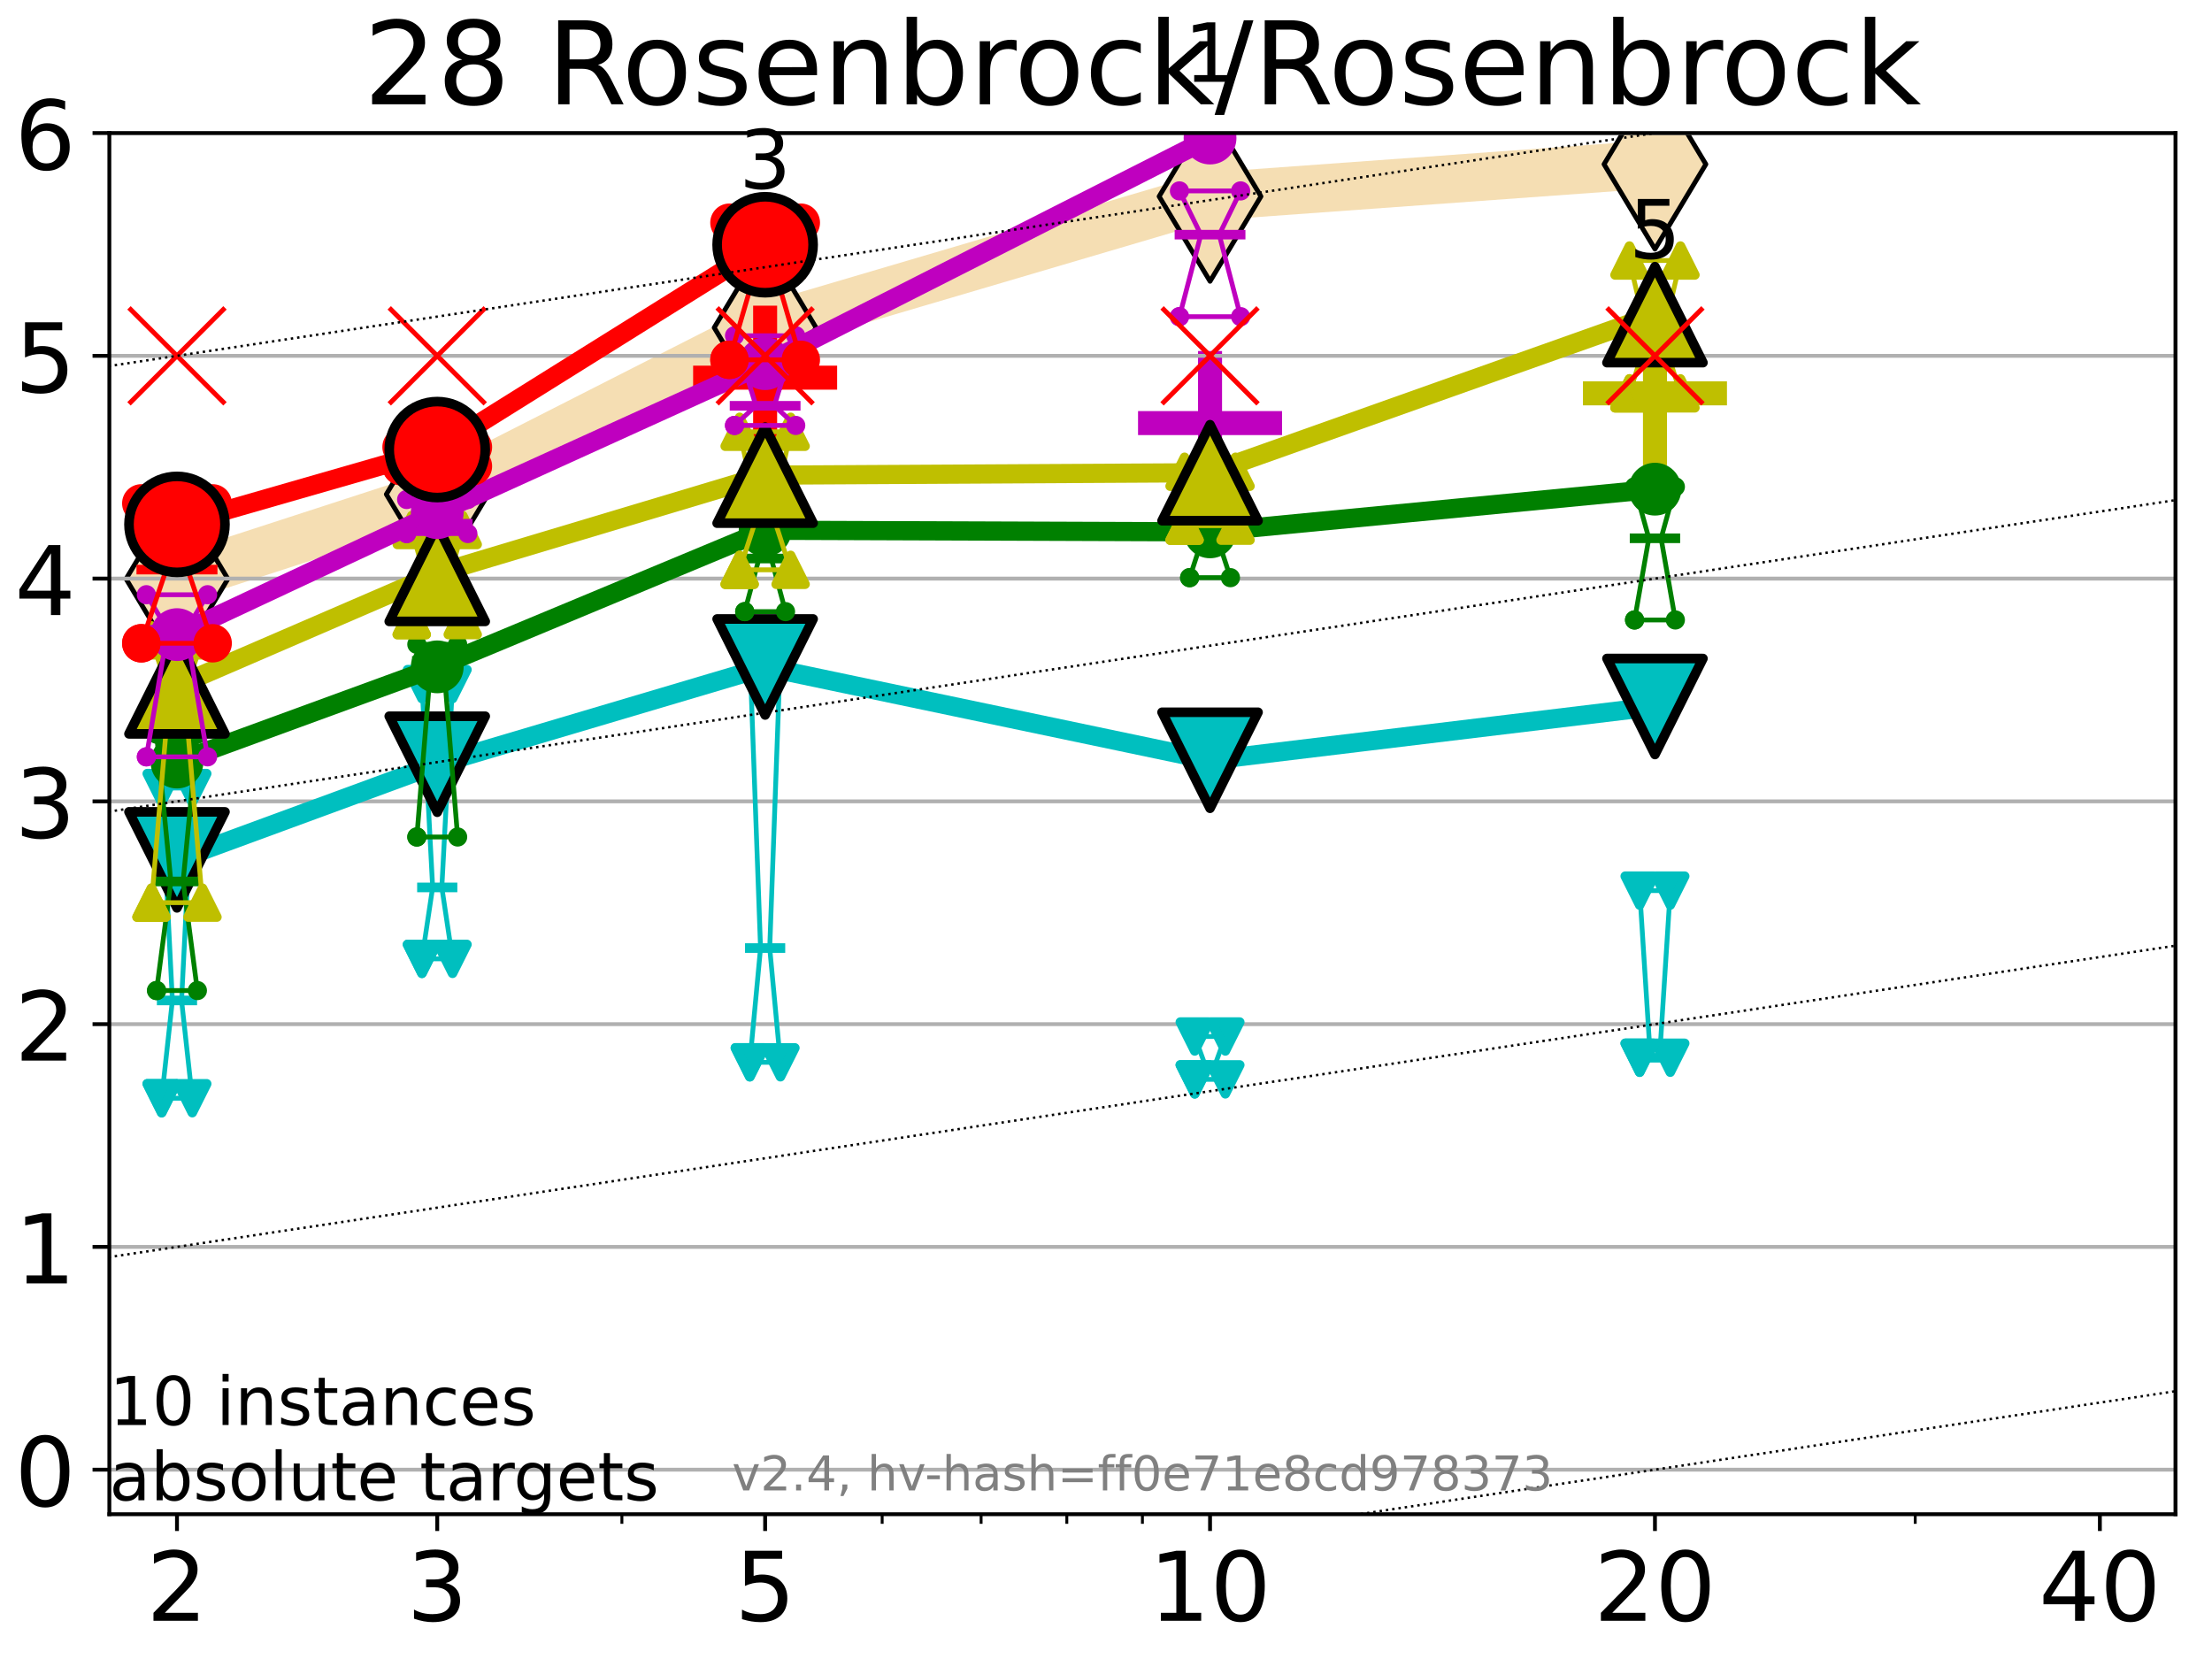 <?xml version="1.0" encoding="utf-8" standalone="no"?>
<!DOCTYPE svg PUBLIC "-//W3C//DTD SVG 1.1//EN"
  "http://www.w3.org/Graphics/SVG/1.1/DTD/svg11.dtd">
<!-- Created with matplotlib (https://matplotlib.org/) -->
<svg height="345.6pt" version="1.1" viewBox="0 0 460.8 345.6" width="460.8pt" xmlns="http://www.w3.org/2000/svg" xmlns:xlink="http://www.w3.org/1999/xlink">
 <defs>
  <style type="text/css">*{stroke-linecap:butt;stroke-linejoin:round;}</style>
 </defs>
 <g id="figure_1">
  <g id="patch_1">
   <path d="M 0 345.6 
L 460.8 345.6 
L 460.8 0 
L 0 0 
z
" style="fill:#ffffff;"/>
  </g>
  <g id="axes_1">
   <g id="patch_2">
    <path d="M 22.78 315.44 
L 453.192 315.44 
L 453.192 27.72 
L 22.78 27.72 
z
" style="fill:#ffffff;"/>
   </g>
   <g id="line2d_1">
    <path clip-path="url(#p29f8548dec)" d="M 36.868 120.594 
L 91.085 102.969 
L 159.39 68.248 
L 252.074 40.918 
L 344.758 34.215 
" style="fill:none;stroke:#f5deb3;stroke-linecap:square;stroke-width:10;"/>
    <defs>
     <path d="M -0 17.678 
L 10.607 0 
L 0 -17.678 
L -10.607 -0 
z
" id="m383bf1cb7f" style="stroke:#000000;stroke-linejoin:miter;"/>
    </defs>
    <g clip-path="url(#p29f8548dec)">
     <use style="fill:#f5deb3;stroke:#000000;stroke-linejoin:miter;" x="36.868" xlink:href="#m383bf1cb7f" y="120.594"/>
     <use style="fill:#f5deb3;stroke:#000000;stroke-linejoin:miter;" x="91.085" xlink:href="#m383bf1cb7f" y="102.969"/>
     <use style="fill:#f5deb3;stroke:#000000;stroke-linejoin:miter;" x="159.39" xlink:href="#m383bf1cb7f" y="68.248"/>
     <use style="fill:#f5deb3;stroke:#000000;stroke-linejoin:miter;" x="252.074" xlink:href="#m383bf1cb7f" y="40.918"/>
     <use style="fill:#f5deb3;stroke:#000000;stroke-linejoin:miter;" x="344.758" xlink:href="#m383bf1cb7f" y="34.215"/>
    </g>
   </g>
   <g id="line2d_2">
    <defs>
     <path d="M -15 0 
L 15 0 
M 0 15 
L 0 -15 
" id="m57be6f12d4" style="stroke:#bfbf00;stroke-width:5;"/>
    </defs>
    <g clip-path="url(#p29f8548dec)">
     <use style="fill:#bfbf00;stroke:#bfbf00;stroke-width:5;" x="344.758" xlink:href="#m57be6f12d4" y="81.943"/>
    </g>
   </g>
   <g id="line2d_3">
    <defs>
     <path d="M -15 0 
L 15 0 
M 0 15 
L 0 -15 
" id="m62ca874535" style="stroke:#ff0000;stroke-width:5;"/>
    </defs>
    <g clip-path="url(#p29f8548dec)">
     <use style="fill:#ff0000;stroke:#ff0000;stroke-width:5;" x="159.39" xlink:href="#m62ca874535" y="78.676"/>
    </g>
   </g>
   <g id="line2d_4">
    <defs>
     <path d="M -15 0 
L 15 0 
M 0 15 
L 0 -15 
" id="m38a3a05960" style="stroke:#bf00bf;stroke-width:5;"/>
    </defs>
    <g clip-path="url(#p29f8548dec)">
     <use style="fill:#bf00bf;stroke:#bf00bf;stroke-width:5;" x="252.074" xlink:href="#m38a3a05960" y="88.132"/>
    </g>
   </g>
   <g id="matplotlib.axis_1">
    <g id="xtick_1">
     <g id="line2d_5">
      <defs>
       <path d="M 0 0 
L 0 3.5 
" id="me18199f19d" style="stroke:#000000;stroke-width:0.8;"/>
      </defs>
      <g>
       <use style="stroke:#000000;stroke-width:0.8;" x="36.868" xlink:href="#me18199f19d" y="315.44"/>
      </g>
     </g>
     <g id="text_1">
      <!-- 2 -->
      <g transform="translate(30.506 337.637)scale(0.2 -0.2)">
       <defs>
        <path d="M 19.188 8.297 
L 53.609 8.297 
L 53.609 0 
L 7.328 0 
L 7.328 8.297 
Q 12.938 14.109 22.625 23.891 
Q 32.328 33.688 34.812 36.531 
Q 39.547 41.844 41.422 45.531 
Q 43.312 49.219 43.312 52.781 
Q 43.312 58.594 39.234 62.25 
Q 35.156 65.922 28.609 65.922 
Q 23.969 65.922 18.812 64.312 
Q 13.672 62.703 7.812 59.422 
L 7.812 69.391 
Q 13.766 71.781 18.938 73 
Q 24.125 74.219 28.422 74.219 
Q 39.75 74.219 46.484 68.547 
Q 53.219 62.891 53.219 53.422 
Q 53.219 48.922 51.531 44.891 
Q 49.859 40.875 45.406 35.406 
Q 44.188 33.984 37.641 27.219 
Q 31.109 20.453 19.188 8.297 
z
" id="DejaVuSans-50"/>
       </defs>
       <use xlink:href="#DejaVuSans-50"/>
      </g>
     </g>
    </g>
    <g id="xtick_2">
     <g id="line2d_6">
      <g>
       <use style="stroke:#000000;stroke-width:0.8;" x="91.085" xlink:href="#me18199f19d" y="315.44"/>
      </g>
     </g>
     <g id="text_2">
      <!-- 3 -->
      <g transform="translate(84.723 337.637)scale(0.2 -0.2)">
       <defs>
        <path d="M 40.578 39.312 
Q 47.656 37.797 51.625 33 
Q 55.609 28.219 55.609 21.188 
Q 55.609 10.406 48.188 4.484 
Q 40.766 -1.422 27.094 -1.422 
Q 22.516 -1.422 17.656 -0.516 
Q 12.797 0.391 7.625 2.203 
L 7.625 11.719 
Q 11.719 9.328 16.594 8.109 
Q 21.484 6.891 26.812 6.891 
Q 36.078 6.891 40.938 10.547 
Q 45.797 14.203 45.797 21.188 
Q 45.797 27.641 41.281 31.266 
Q 36.766 34.906 28.719 34.906 
L 20.219 34.906 
L 20.219 43.016 
L 29.109 43.016 
Q 36.375 43.016 40.234 45.922 
Q 44.094 48.828 44.094 54.297 
Q 44.094 59.906 40.109 62.906 
Q 36.141 65.922 28.719 65.922 
Q 24.656 65.922 20.016 65.031 
Q 15.375 64.156 9.812 62.312 
L 9.812 71.094 
Q 15.438 72.656 20.344 73.438 
Q 25.25 74.219 29.594 74.219 
Q 40.828 74.219 47.359 69.109 
Q 53.906 64.016 53.906 55.328 
Q 53.906 49.266 50.438 45.094 
Q 46.969 40.922 40.578 39.312 
z
" id="DejaVuSans-51"/>
       </defs>
       <use xlink:href="#DejaVuSans-51"/>
      </g>
     </g>
    </g>
    <g id="xtick_3">
     <g id="line2d_7">
      <g>
       <use style="stroke:#000000;stroke-width:0.8;" x="159.39" xlink:href="#me18199f19d" y="315.44"/>
      </g>
     </g>
     <g id="text_3">
      <!-- 5 -->
      <g transform="translate(153.028 337.637)scale(0.2 -0.2)">
       <defs>
        <path d="M 10.797 72.906 
L 49.516 72.906 
L 49.516 64.594 
L 19.828 64.594 
L 19.828 46.734 
Q 21.969 47.469 24.109 47.828 
Q 26.266 48.188 28.422 48.188 
Q 40.625 48.188 47.75 41.5 
Q 54.891 34.812 54.891 23.391 
Q 54.891 11.625 47.562 5.094 
Q 40.234 -1.422 26.906 -1.422 
Q 22.312 -1.422 17.547 -0.641 
Q 12.797 0.141 7.719 1.703 
L 7.719 11.625 
Q 12.109 9.234 16.797 8.062 
Q 21.484 6.891 26.703 6.891 
Q 35.156 6.891 40.078 11.328 
Q 45.016 15.766 45.016 23.391 
Q 45.016 31 40.078 35.438 
Q 35.156 39.891 26.703 39.891 
Q 22.75 39.891 18.812 39.016 
Q 14.891 38.141 10.797 36.281 
z
" id="DejaVuSans-53"/>
       </defs>
       <use xlink:href="#DejaVuSans-53"/>
      </g>
     </g>
    </g>
    <g id="xtick_4">
     <g id="line2d_8">
      <g>
       <use style="stroke:#000000;stroke-width:0.8;" x="252.074" xlink:href="#me18199f19d" y="315.44"/>
      </g>
     </g>
     <g id="text_4">
      <!-- 10 -->
      <g transform="translate(239.349 337.637)scale(0.2 -0.2)">
       <defs>
        <path d="M 12.406 8.297 
L 28.516 8.297 
L 28.516 63.922 
L 10.984 60.406 
L 10.984 69.391 
L 28.422 72.906 
L 38.281 72.906 
L 38.281 8.297 
L 54.391 8.297 
L 54.391 0 
L 12.406 0 
z
" id="DejaVuSans-49"/>
        <path d="M 31.781 66.406 
Q 24.172 66.406 20.328 58.906 
Q 16.5 51.422 16.5 36.375 
Q 16.5 21.391 20.328 13.891 
Q 24.172 6.391 31.781 6.391 
Q 39.453 6.391 43.281 13.891 
Q 47.125 21.391 47.125 36.375 
Q 47.125 51.422 43.281 58.906 
Q 39.453 66.406 31.781 66.406 
z
M 31.781 74.219 
Q 44.047 74.219 50.516 64.516 
Q 56.984 54.828 56.984 36.375 
Q 56.984 17.969 50.516 8.266 
Q 44.047 -1.422 31.781 -1.422 
Q 19.531 -1.422 13.062 8.266 
Q 6.594 17.969 6.594 36.375 
Q 6.594 54.828 13.062 64.516 
Q 19.531 74.219 31.781 74.219 
z
" id="DejaVuSans-48"/>
       </defs>
       <use xlink:href="#DejaVuSans-49"/>
       <use x="63.623" xlink:href="#DejaVuSans-48"/>
      </g>
     </g>
    </g>
    <g id="xtick_5">
     <g id="line2d_9">
      <g>
       <use style="stroke:#000000;stroke-width:0.8;" x="344.758" xlink:href="#me18199f19d" y="315.44"/>
      </g>
     </g>
     <g id="text_5">
      <!-- 20 -->
      <g transform="translate(332.033 337.637)scale(0.2 -0.2)">
       <use xlink:href="#DejaVuSans-50"/>
       <use x="63.623" xlink:href="#DejaVuSans-48"/>
      </g>
     </g>
    </g>
    <g id="xtick_6">
     <g id="line2d_10">
      <g>
       <use style="stroke:#000000;stroke-width:0.8;" x="437.443" xlink:href="#me18199f19d" y="315.44"/>
      </g>
     </g>
     <g id="text_6">
      <!-- 40 -->
      <g transform="translate(424.718 337.637)scale(0.2 -0.2)">
       <defs>
        <path d="M 37.797 64.312 
L 12.891 25.391 
L 37.797 25.391 
z
M 35.203 72.906 
L 47.609 72.906 
L 47.609 25.391 
L 58.016 25.391 
L 58.016 17.188 
L 47.609 17.188 
L 47.609 0 
L 37.797 0 
L 37.797 17.188 
L 4.891 17.188 
L 4.891 26.703 
z
" id="DejaVuSans-52"/>
       </defs>
       <use xlink:href="#DejaVuSans-52"/>
       <use x="63.623" xlink:href="#DejaVuSans-48"/>
      </g>
     </g>
    </g>
    <g id="xtick_7">
     <g id="line2d_11">
      <defs>
       <path d="M 0 0 
L 0 2 
" id="m9963a58447" style="stroke:#000000;stroke-width:0.6;"/>
      </defs>
      <g>
       <use style="stroke:#000000;stroke-width:0.6;" x="129.552" xlink:href="#m9963a58447" y="315.44"/>
      </g>
     </g>
    </g>
    <g id="xtick_8">
     <g id="line2d_12">
      <g>
       <use style="stroke:#000000;stroke-width:0.6;" x="183.769" xlink:href="#m9963a58447" y="315.44"/>
      </g>
     </g>
    </g>
    <g id="xtick_9">
     <g id="line2d_13">
      <g>
       <use style="stroke:#000000;stroke-width:0.6;" x="204.381" xlink:href="#m9963a58447" y="315.44"/>
      </g>
     </g>
    </g>
    <g id="xtick_10">
     <g id="line2d_14">
      <g>
       <use style="stroke:#000000;stroke-width:0.6;" x="222.237" xlink:href="#m9963a58447" y="315.44"/>
      </g>
     </g>
    </g>
    <g id="xtick_11">
     <g id="line2d_15">
      <g>
       <use style="stroke:#000000;stroke-width:0.6;" x="237.986" xlink:href="#m9963a58447" y="315.44"/>
      </g>
     </g>
    </g>
    <g id="xtick_12">
     <g id="line2d_16">
      <g>
       <use style="stroke:#000000;stroke-width:0.6;" x="398.975" xlink:href="#m9963a58447" y="315.44"/>
      </g>
     </g>
    </g>
   </g>
   <g id="matplotlib.axis_2">
    <g id="ytick_1">
     <g id="line2d_17">
      <path clip-path="url(#p29f8548dec)" d="M 22.78 306.159 
L 453.192 306.159 
" style="fill:none;stroke:#b0b0b0;stroke-linecap:square;stroke-width:0.8;"/>
     </g>
     <g id="line2d_18">
      <defs>
       <path d="M 0 0 
L -3.5 0 
" id="m2aa2a34845" style="stroke:#000000;stroke-width:0.8;"/>
      </defs>
      <g>
       <use style="stroke:#000000;stroke-width:0.8;" x="22.78" xlink:href="#m2aa2a34845" y="306.159"/>
      </g>
     </g>
     <g id="text_7">
      <!-- 0 -->
      <g transform="translate(3.055 313.757)scale(0.2 -0.2)">
       <use xlink:href="#DejaVuSans-48"/>
      </g>
     </g>
    </g>
    <g id="ytick_2">
     <g id="line2d_19">
      <path clip-path="url(#p29f8548dec)" d="M 22.78 259.752 
L 453.192 259.752 
" style="fill:none;stroke:#b0b0b0;stroke-linecap:square;stroke-width:0.8;"/>
     </g>
     <g id="line2d_20">
      <g>
       <use style="stroke:#000000;stroke-width:0.8;" x="22.78" xlink:href="#m2aa2a34845" y="259.752"/>
      </g>
     </g>
     <g id="text_8">
      <!-- 1 -->
      <g transform="translate(3.055 267.351)scale(0.2 -0.2)">
       <use xlink:href="#DejaVuSans-49"/>
      </g>
     </g>
    </g>
    <g id="ytick_3">
     <g id="line2d_21">
      <path clip-path="url(#p29f8548dec)" d="M 22.78 213.346 
L 453.192 213.346 
" style="fill:none;stroke:#b0b0b0;stroke-linecap:square;stroke-width:0.8;"/>
     </g>
     <g id="line2d_22">
      <g>
       <use style="stroke:#000000;stroke-width:0.8;" x="22.78" xlink:href="#m2aa2a34845" y="213.346"/>
      </g>
     </g>
     <g id="text_9">
      <!-- 2 -->
      <g transform="translate(3.055 220.944)scale(0.2 -0.2)">
       <use xlink:href="#DejaVuSans-50"/>
      </g>
     </g>
    </g>
    <g id="ytick_4">
     <g id="line2d_23">
      <path clip-path="url(#p29f8548dec)" d="M 22.78 166.939 
L 453.192 166.939 
" style="fill:none;stroke:#b0b0b0;stroke-linecap:square;stroke-width:0.8;"/>
     </g>
     <g id="line2d_24">
      <g>
       <use style="stroke:#000000;stroke-width:0.8;" x="22.78" xlink:href="#m2aa2a34845" y="166.939"/>
      </g>
     </g>
     <g id="text_10">
      <!-- 3 -->
      <g transform="translate(3.055 174.538)scale(0.2 -0.2)">
       <use xlink:href="#DejaVuSans-51"/>
      </g>
     </g>
    </g>
    <g id="ytick_5">
     <g id="line2d_25">
      <path clip-path="url(#p29f8548dec)" d="M 22.78 120.533 
L 453.192 120.533 
" style="fill:none;stroke:#b0b0b0;stroke-linecap:square;stroke-width:0.8;"/>
     </g>
     <g id="line2d_26">
      <g>
       <use style="stroke:#000000;stroke-width:0.8;" x="22.78" xlink:href="#m2aa2a34845" y="120.533"/>
      </g>
     </g>
     <g id="text_11">
      <!-- 4 -->
      <g transform="translate(3.055 128.131)scale(0.2 -0.2)">
       <use xlink:href="#DejaVuSans-52"/>
      </g>
     </g>
    </g>
    <g id="ytick_6">
     <g id="line2d_27">
      <path clip-path="url(#p29f8548dec)" d="M 22.78 74.126 
L 453.192 74.126 
" style="fill:none;stroke:#b0b0b0;stroke-linecap:square;stroke-width:0.8;"/>
     </g>
     <g id="line2d_28">
      <g>
       <use style="stroke:#000000;stroke-width:0.8;" x="22.78" xlink:href="#m2aa2a34845" y="74.126"/>
      </g>
     </g>
     <g id="text_12">
      <!-- 5 -->
      <g transform="translate(3.055 81.725)scale(0.2 -0.2)">
       <use xlink:href="#DejaVuSans-53"/>
      </g>
     </g>
    </g>
    <g id="ytick_7">
     <g id="line2d_29">
      <path clip-path="url(#p29f8548dec)" d="M 22.78 27.72 
L 453.192 27.72 
" style="fill:none;stroke:#b0b0b0;stroke-linecap:square;stroke-width:0.8;"/>
     </g>
     <g id="line2d_30">
      <g>
       <use style="stroke:#000000;stroke-width:0.8;" x="22.78" xlink:href="#m2aa2a34845" y="27.72"/>
      </g>
     </g>
     <g id="text_13">
      <!-- 6 -->
      <g transform="translate(3.055 35.318)scale(0.2 -0.2)">
       <defs>
        <path d="M 33.016 40.375 
Q 26.375 40.375 22.484 35.828 
Q 18.609 31.297 18.609 23.391 
Q 18.609 15.531 22.484 10.953 
Q 26.375 6.391 33.016 6.391 
Q 39.656 6.391 43.531 10.953 
Q 47.406 15.531 47.406 23.391 
Q 47.406 31.297 43.531 35.828 
Q 39.656 40.375 33.016 40.375 
z
M 52.594 71.297 
L 52.594 62.312 
Q 48.875 64.062 45.094 64.984 
Q 41.312 65.922 37.594 65.922 
Q 27.828 65.922 22.672 59.328 
Q 17.531 52.734 16.797 39.406 
Q 19.672 43.656 24.016 45.922 
Q 28.375 48.188 33.594 48.188 
Q 44.578 48.188 50.953 41.516 
Q 57.328 34.859 57.328 23.391 
Q 57.328 12.156 50.688 5.359 
Q 44.047 -1.422 33.016 -1.422 
Q 20.359 -1.422 13.672 8.266 
Q 6.984 17.969 6.984 36.375 
Q 6.984 53.656 15.188 63.938 
Q 23.391 74.219 37.203 74.219 
Q 40.922 74.219 44.703 73.484 
Q 48.484 72.75 52.594 71.297 
z
" id="DejaVuSans-54"/>
       </defs>
       <use xlink:href="#DejaVuSans-54"/>
      </g>
     </g>
    </g>
   </g>
   <g id="line2d_31">
    <path clip-path="url(#p29f8548dec)" d="M 33.682 228.778 
L 35.912 208.41 
L 33.682 164.158 
L 40.054 164.158 
L 37.824 208.41 
L 40.054 228.778 
L 33.682 228.778 
" style="fill:none;stroke:#00bfbf;stroke-linecap:square;"/>
   </g>
   <g id="line2d_32">
    <path clip-path="url(#p29f8548dec)" d="M 33.682 228.778 
L 40.054 228.778 
L 40.054 164.158 
L 33.682 164.158 
L 33.682 228.778 
" style="fill:none;"/>
    <defs>
     <path d="M -0 3 
L 3 -3 
L -3 -3 
z
" id="m65cfb00b2f" style="stroke:#00bfbf;stroke-linejoin:miter;stroke-width:2;"/>
    </defs>
    <g clip-path="url(#p29f8548dec)">
     <use style="fill:#00bfbf;stroke:#00bfbf;stroke-linejoin:miter;stroke-width:2;" x="33.682" xlink:href="#m65cfb00b2f" y="228.778"/>
     <use style="fill:#00bfbf;stroke:#00bfbf;stroke-linejoin:miter;stroke-width:2;" x="40.054" xlink:href="#m65cfb00b2f" y="228.778"/>
     <use style="fill:#00bfbf;stroke:#00bfbf;stroke-linejoin:miter;stroke-width:2;" x="40.054" xlink:href="#m65cfb00b2f" y="164.158"/>
     <use style="fill:#00bfbf;stroke:#00bfbf;stroke-linejoin:miter;stroke-width:2;" x="33.682" xlink:href="#m65cfb00b2f" y="164.158"/>
     <use style="fill:#00bfbf;stroke:#00bfbf;stroke-linejoin:miter;stroke-width:2;" x="33.682" xlink:href="#m65cfb00b2f" y="228.778"/>
    </g>
   </g>
   <g id="line2d_33">
    <path clip-path="url(#p29f8548dec)" d="M 33.682 208.41 
L 40.054 208.41 
" style="fill:none;stroke:#00bfbf;stroke-linecap:square;stroke-width:2;"/>
   </g>
   <g id="line2d_34">
    <path clip-path="url(#p29f8548dec)" d="M 87.899 199.749 
L 90.129 184.868 
L 87.899 142.516 
L 94.271 142.516 
L 92.041 184.868 
L 94.271 199.749 
L 87.899 199.749 
" style="fill:none;stroke:#00bfbf;stroke-linecap:square;"/>
   </g>
   <g id="line2d_35">
    <path clip-path="url(#p29f8548dec)" d="M 87.899 199.749 
L 94.271 199.749 
L 94.271 142.516 
L 87.899 142.516 
L 87.899 199.749 
" style="fill:none;"/>
    <g clip-path="url(#p29f8548dec)">
     <use style="fill:#00bfbf;stroke:#00bfbf;stroke-linejoin:miter;stroke-width:2;" x="87.899" xlink:href="#m65cfb00b2f" y="199.749"/>
     <use style="fill:#00bfbf;stroke:#00bfbf;stroke-linejoin:miter;stroke-width:2;" x="94.271" xlink:href="#m65cfb00b2f" y="199.749"/>
     <use style="fill:#00bfbf;stroke:#00bfbf;stroke-linejoin:miter;stroke-width:2;" x="94.271" xlink:href="#m65cfb00b2f" y="142.516"/>
     <use style="fill:#00bfbf;stroke:#00bfbf;stroke-linejoin:miter;stroke-width:2;" x="87.899" xlink:href="#m65cfb00b2f" y="142.516"/>
     <use style="fill:#00bfbf;stroke:#00bfbf;stroke-linejoin:miter;stroke-width:2;" x="87.899" xlink:href="#m65cfb00b2f" y="199.749"/>
    </g>
   </g>
   <g id="line2d_36">
    <path clip-path="url(#p29f8548dec)" d="M 87.899 184.868 
L 94.271 184.868 
" style="fill:none;stroke:#00bfbf;stroke-linecap:square;stroke-width:2;"/>
   </g>
   <g id="line2d_37">
    <path clip-path="url(#p29f8548dec)" d="M 156.204 221.297 
L 158.434 197.501 
L 156.204 136.188 
L 162.576 136.188 
L 160.346 197.501 
L 162.576 221.297 
L 156.204 221.297 
" style="fill:none;stroke:#00bfbf;stroke-linecap:square;"/>
   </g>
   <g id="line2d_38">
    <path clip-path="url(#p29f8548dec)" d="M 156.204 221.297 
L 162.576 221.297 
L 162.576 136.188 
L 156.204 136.188 
L 156.204 221.297 
" style="fill:none;"/>
    <g clip-path="url(#p29f8548dec)">
     <use style="fill:#00bfbf;stroke:#00bfbf;stroke-linejoin:miter;stroke-width:2;" x="156.204" xlink:href="#m65cfb00b2f" y="221.297"/>
     <use style="fill:#00bfbf;stroke:#00bfbf;stroke-linejoin:miter;stroke-width:2;" x="162.576" xlink:href="#m65cfb00b2f" y="221.297"/>
     <use style="fill:#00bfbf;stroke:#00bfbf;stroke-linejoin:miter;stroke-width:2;" x="162.576" xlink:href="#m65cfb00b2f" y="136.188"/>
     <use style="fill:#00bfbf;stroke:#00bfbf;stroke-linejoin:miter;stroke-width:2;" x="156.204" xlink:href="#m65cfb00b2f" y="136.188"/>
     <use style="fill:#00bfbf;stroke:#00bfbf;stroke-linejoin:miter;stroke-width:2;" x="156.204" xlink:href="#m65cfb00b2f" y="221.297"/>
    </g>
   </g>
   <g id="line2d_39">
    <path clip-path="url(#p29f8548dec)" d="M 156.204 197.501 
L 162.576 197.501 
" style="fill:none;stroke:#00bfbf;stroke-linecap:square;stroke-width:2;"/>
   </g>
   <g id="line2d_40">
    <path clip-path="url(#p29f8548dec)" d="M 248.888 224.852 
L 251.118 222.059 
L 248.888 215.922 
L 255.26 215.922 
L 253.03 222.059 
L 255.26 224.852 
L 248.888 224.852 
" style="fill:none;stroke:#00bfbf;stroke-linecap:square;"/>
   </g>
   <g id="line2d_41">
    <path clip-path="url(#p29f8548dec)" d="M 248.888 224.852 
L 255.26 224.852 
L 255.26 215.922 
L 248.888 215.922 
L 248.888 224.852 
" style="fill:none;"/>
    <g clip-path="url(#p29f8548dec)">
     <use style="fill:#00bfbf;stroke:#00bfbf;stroke-linejoin:miter;stroke-width:2;" x="248.888" xlink:href="#m65cfb00b2f" y="224.852"/>
     <use style="fill:#00bfbf;stroke:#00bfbf;stroke-linejoin:miter;stroke-width:2;" x="255.26" xlink:href="#m65cfb00b2f" y="224.852"/>
     <use style="fill:#00bfbf;stroke:#00bfbf;stroke-linejoin:miter;stroke-width:2;" x="255.26" xlink:href="#m65cfb00b2f" y="215.922"/>
     <use style="fill:#00bfbf;stroke:#00bfbf;stroke-linejoin:miter;stroke-width:2;" x="248.888" xlink:href="#m65cfb00b2f" y="215.922"/>
     <use style="fill:#00bfbf;stroke:#00bfbf;stroke-linejoin:miter;stroke-width:2;" x="248.888" xlink:href="#m65cfb00b2f" y="224.852"/>
    </g>
   </g>
   <g id="line2d_42">
    <path clip-path="url(#p29f8548dec)" d="M 248.888 222.059 
L 255.26 222.059 
" style="fill:none;stroke:#00bfbf;stroke-linecap:square;stroke-width:2;"/>
   </g>
   <g id="line2d_43">
    <path clip-path="url(#p29f8548dec)" d="M 341.572 220.348 
L 343.803 220.348 
L 341.572 185.528 
L 347.945 185.528 
L 345.714 220.348 
L 347.945 220.348 
L 341.572 220.348 
" style="fill:none;stroke:#00bfbf;stroke-linecap:square;"/>
   </g>
   <g id="line2d_44">
    <path clip-path="url(#p29f8548dec)" d="M 341.572 220.348 
L 347.945 220.348 
L 347.945 185.528 
L 341.572 185.528 
L 341.572 220.348 
" style="fill:none;"/>
    <g clip-path="url(#p29f8548dec)">
     <use style="fill:#00bfbf;stroke:#00bfbf;stroke-linejoin:miter;stroke-width:2;" x="341.572" xlink:href="#m65cfb00b2f" y="220.348"/>
     <use style="fill:#00bfbf;stroke:#00bfbf;stroke-linejoin:miter;stroke-width:2;" x="347.945" xlink:href="#m65cfb00b2f" y="220.348"/>
     <use style="fill:#00bfbf;stroke:#00bfbf;stroke-linejoin:miter;stroke-width:2;" x="347.945" xlink:href="#m65cfb00b2f" y="185.528"/>
     <use style="fill:#00bfbf;stroke:#00bfbf;stroke-linejoin:miter;stroke-width:2;" x="341.572" xlink:href="#m65cfb00b2f" y="185.528"/>
     <use style="fill:#00bfbf;stroke:#00bfbf;stroke-linejoin:miter;stroke-width:2;" x="341.572" xlink:href="#m65cfb00b2f" y="220.348"/>
    </g>
   </g>
   <g id="line2d_45">
    <path clip-path="url(#p29f8548dec)" d="M 341.572 220.348 
L 347.945 220.348 
" style="fill:none;stroke:#00bfbf;stroke-linecap:square;stroke-width:2;"/>
   </g>
   <g id="line2d_46">
    <path clip-path="url(#p29f8548dec)" d="M 36.868 179.128 
L 91.085 159.203 
" style="fill:none;stroke:#00bfbf;stroke-linecap:square;stroke-width:4;"/>
   </g>
   <g id="line2d_47">
    <path clip-path="url(#p29f8548dec)" d="M 91.085 159.203 
L 159.39 138.944 
" style="fill:none;stroke:#00bfbf;stroke-linecap:square;stroke-width:4;"/>
   </g>
   <g id="line2d_48">
    <path clip-path="url(#p29f8548dec)" d="M 159.39 138.944 
L 252.074 158.377 
" style="fill:none;stroke:#00bfbf;stroke-linecap:square;stroke-width:4;"/>
   </g>
   <g id="line2d_49">
    <path clip-path="url(#p29f8548dec)" d="M 252.074 158.377 
L 344.758 147.178 
" style="fill:none;stroke:#00bfbf;stroke-linecap:square;stroke-width:4;"/>
   </g>
   <g id="line2d_50">
    <path clip-path="url(#p29f8548dec)" d="M 36.868 179.128 
L 91.085 159.203 
L 159.39 138.944 
L 252.074 158.377 
L 344.758 147.178 
" style="fill:none;"/>
    <defs>
     <path d="M -0 10 
L 10 -10 
L -10 -10 
z
" id="m712f1533cd" style="stroke:#000000;stroke-linejoin:miter;stroke-width:2;"/>
    </defs>
    <g clip-path="url(#p29f8548dec)">
     <use style="fill:#00bfbf;stroke:#000000;stroke-linejoin:miter;stroke-width:2;" x="36.868" xlink:href="#m712f1533cd" y="179.128"/>
     <use style="fill:#00bfbf;stroke:#000000;stroke-linejoin:miter;stroke-width:2;" x="91.085" xlink:href="#m712f1533cd" y="159.203"/>
     <use style="fill:#00bfbf;stroke:#000000;stroke-linejoin:miter;stroke-width:2;" x="159.39" xlink:href="#m712f1533cd" y="138.944"/>
     <use style="fill:#00bfbf;stroke:#000000;stroke-linejoin:miter;stroke-width:2;" x="252.074" xlink:href="#m712f1533cd" y="158.377"/>
     <use style="fill:#00bfbf;stroke:#000000;stroke-linejoin:miter;stroke-width:2;" x="344.758" xlink:href="#m712f1533cd" y="147.178"/>
    </g>
   </g>
   <g id="line2d_51">
    <path clip-path="url(#p29f8548dec)" d="M 32.62 206.35 
L 35.594 183.623 
L 32.62 152.939 
L 41.116 152.939 
L 38.143 183.623 
L 41.116 206.35 
L 32.62 206.35 
" style="fill:none;stroke:#008000;stroke-linecap:square;"/>
   </g>
   <g id="line2d_52">
    <path clip-path="url(#p29f8548dec)" d="M 32.62 206.35 
L 41.116 206.35 
L 41.116 152.939 
L 32.62 152.939 
L 32.62 206.35 
" style="fill:none;"/>
    <defs>
     <path d="M 0 1.5 
C 0.398 1.5 0.779 1.342 1.061 1.061 
C 1.342 0.779 1.5 0.398 1.5 0 
C 1.5 -0.398 1.342 -0.779 1.061 -1.061 
C 0.779 -1.342 0.398 -1.5 0 -1.5 
C -0.398 -1.5 -0.779 -1.342 -1.061 -1.061 
C -1.342 -0.779 -1.5 -0.398 -1.5 0 
C -1.5 0.398 -1.342 0.779 -1.061 1.061 
C -0.779 1.342 -0.398 1.5 0 1.5 
z
" id="mbbe7194927" style="stroke:#008000;"/>
    </defs>
    <g clip-path="url(#p29f8548dec)">
     <use style="fill:#008000;stroke:#008000;" x="32.62" xlink:href="#mbbe7194927" y="206.35"/>
     <use style="fill:#008000;stroke:#008000;" x="41.116" xlink:href="#mbbe7194927" y="206.35"/>
     <use style="fill:#008000;stroke:#008000;" x="41.116" xlink:href="#mbbe7194927" y="152.939"/>
     <use style="fill:#008000;stroke:#008000;" x="32.62" xlink:href="#mbbe7194927" y="152.939"/>
     <use style="fill:#008000;stroke:#008000;" x="32.62" xlink:href="#mbbe7194927" y="206.35"/>
    </g>
   </g>
   <g id="line2d_53">
    <path clip-path="url(#p29f8548dec)" d="M 32.62 183.623 
L 41.116 183.623 
" style="fill:none;stroke:#008000;stroke-linecap:square;stroke-width:2;"/>
   </g>
   <g id="line2d_54">
    <path clip-path="url(#p29f8548dec)" d="M 86.837 174.359 
L 89.811 137.676 
L 86.837 134.228 
L 95.333 134.228 
L 92.359 137.676 
L 95.333 174.359 
L 86.837 174.359 
" style="fill:none;stroke:#008000;stroke-linecap:square;"/>
   </g>
   <g id="line2d_55">
    <path clip-path="url(#p29f8548dec)" d="M 86.837 174.359 
L 95.333 174.359 
L 95.333 134.228 
L 86.837 134.228 
L 86.837 174.359 
" style="fill:none;"/>
    <g clip-path="url(#p29f8548dec)">
     <use style="fill:#008000;stroke:#008000;" x="86.837" xlink:href="#mbbe7194927" y="174.359"/>
     <use style="fill:#008000;stroke:#008000;" x="95.333" xlink:href="#mbbe7194927" y="174.359"/>
     <use style="fill:#008000;stroke:#008000;" x="95.333" xlink:href="#mbbe7194927" y="134.228"/>
     <use style="fill:#008000;stroke:#008000;" x="86.837" xlink:href="#mbbe7194927" y="134.228"/>
     <use style="fill:#008000;stroke:#008000;" x="86.837" xlink:href="#mbbe7194927" y="174.359"/>
    </g>
   </g>
   <g id="line2d_56">
    <path clip-path="url(#p29f8548dec)" d="M 86.837 137.676 
L 95.333 137.676 
" style="fill:none;stroke:#008000;stroke-linecap:square;stroke-width:2;"/>
   </g>
   <g id="line2d_57">
    <path clip-path="url(#p29f8548dec)" d="M 155.142 127.413 
L 158.116 116.346 
L 155.142 104.946 
L 163.638 104.946 
L 160.665 116.346 
L 163.638 127.413 
L 155.142 127.413 
" style="fill:none;stroke:#008000;stroke-linecap:square;"/>
   </g>
   <g id="line2d_58">
    <path clip-path="url(#p29f8548dec)" d="M 155.142 127.413 
L 163.638 127.413 
L 163.638 104.946 
L 155.142 104.946 
L 155.142 127.413 
" style="fill:none;"/>
    <g clip-path="url(#p29f8548dec)">
     <use style="fill:#008000;stroke:#008000;" x="155.142" xlink:href="#mbbe7194927" y="127.413"/>
     <use style="fill:#008000;stroke:#008000;" x="163.638" xlink:href="#mbbe7194927" y="127.413"/>
     <use style="fill:#008000;stroke:#008000;" x="163.638" xlink:href="#mbbe7194927" y="104.946"/>
     <use style="fill:#008000;stroke:#008000;" x="155.142" xlink:href="#mbbe7194927" y="104.946"/>
     <use style="fill:#008000;stroke:#008000;" x="155.142" xlink:href="#mbbe7194927" y="127.413"/>
    </g>
   </g>
   <g id="line2d_59">
    <path clip-path="url(#p29f8548dec)" d="M 155.142 116.346 
L 163.638 116.346 
" style="fill:none;stroke:#008000;stroke-linecap:square;stroke-width:2;"/>
   </g>
   <g id="line2d_60">
    <path clip-path="url(#p29f8548dec)" d="M 247.826 120.337 
L 250.8 111.241 
L 247.826 105.336 
L 256.322 105.336 
L 253.349 111.241 
L 256.322 120.337 
L 247.826 120.337 
" style="fill:none;stroke:#008000;stroke-linecap:square;"/>
   </g>
   <g id="line2d_61">
    <path clip-path="url(#p29f8548dec)" d="M 247.826 120.337 
L 256.322 120.337 
L 256.322 105.336 
L 247.826 105.336 
L 247.826 120.337 
" style="fill:none;"/>
    <g clip-path="url(#p29f8548dec)">
     <use style="fill:#008000;stroke:#008000;" x="247.826" xlink:href="#mbbe7194927" y="120.337"/>
     <use style="fill:#008000;stroke:#008000;" x="256.322" xlink:href="#mbbe7194927" y="120.337"/>
     <use style="fill:#008000;stroke:#008000;" x="256.322" xlink:href="#mbbe7194927" y="105.336"/>
     <use style="fill:#008000;stroke:#008000;" x="247.826" xlink:href="#mbbe7194927" y="105.336"/>
     <use style="fill:#008000;stroke:#008000;" x="247.826" xlink:href="#mbbe7194927" y="120.337"/>
    </g>
   </g>
   <g id="line2d_62">
    <path clip-path="url(#p29f8548dec)" d="M 247.826 111.241 
L 256.322 111.241 
" style="fill:none;stroke:#008000;stroke-linecap:square;stroke-width:2;"/>
   </g>
   <g id="line2d_63">
    <path clip-path="url(#p29f8548dec)" d="M 340.51 129.149 
L 343.484 112.13 
L 340.51 101.41 
L 349.007 101.41 
L 346.033 112.13 
L 349.007 129.149 
L 340.51 129.149 
" style="fill:none;stroke:#008000;stroke-linecap:square;"/>
   </g>
   <g id="line2d_64">
    <path clip-path="url(#p29f8548dec)" d="M 340.51 129.149 
L 349.007 129.149 
L 349.007 101.41 
L 340.51 101.41 
L 340.51 129.149 
" style="fill:none;"/>
    <g clip-path="url(#p29f8548dec)">
     <use style="fill:#008000;stroke:#008000;" x="340.51" xlink:href="#mbbe7194927" y="129.149"/>
     <use style="fill:#008000;stroke:#008000;" x="349.007" xlink:href="#mbbe7194927" y="129.149"/>
     <use style="fill:#008000;stroke:#008000;" x="349.007" xlink:href="#mbbe7194927" y="101.41"/>
     <use style="fill:#008000;stroke:#008000;" x="340.51" xlink:href="#mbbe7194927" y="101.41"/>
     <use style="fill:#008000;stroke:#008000;" x="340.51" xlink:href="#mbbe7194927" y="129.149"/>
    </g>
   </g>
   <g id="line2d_65">
    <path clip-path="url(#p29f8548dec)" d="M 340.51 112.13 
L 349.007 112.13 
" style="fill:none;stroke:#008000;stroke-linecap:square;stroke-width:2;"/>
   </g>
   <g id="line2d_66">
    <path clip-path="url(#p29f8548dec)" d="M 36.868 158.751 
L 91.085 138.918 
" style="fill:none;stroke:#008000;stroke-linecap:square;stroke-width:4;"/>
   </g>
   <g id="line2d_67">
    <path clip-path="url(#p29f8548dec)" d="M 91.085 138.918 
L 159.39 110.46 
" style="fill:none;stroke:#008000;stroke-linecap:square;stroke-width:4;"/>
   </g>
   <g id="line2d_68">
    <path clip-path="url(#p29f8548dec)" d="M 159.39 110.46 
L 252.074 110.796 
" style="fill:none;stroke:#008000;stroke-linecap:square;stroke-width:4;"/>
   </g>
   <g id="line2d_69">
    <path clip-path="url(#p29f8548dec)" d="M 252.074 110.796 
L 344.758 101.9 
" style="fill:none;stroke:#008000;stroke-linecap:square;stroke-width:4;"/>
   </g>
   <g id="line2d_70">
    <path clip-path="url(#p29f8548dec)" d="M 36.868 158.751 
L 91.085 138.918 
L 159.39 110.46 
L 252.074 110.796 
L 344.758 101.9 
" style="fill:none;"/>
    <defs>
     <path d="M 0 5 
C 1.326 5 2.598 4.473 3.536 3.536 
C 4.473 2.598 5 1.326 5 0 
C 5 -1.326 4.473 -2.598 3.536 -3.536 
C 2.598 -4.473 1.326 -5 0 -5 
C -1.326 -5 -2.598 -4.473 -3.536 -3.536 
C -4.473 -2.598 -5 -1.326 -5 0 
C -5 1.326 -4.473 2.598 -3.536 3.536 
C -2.598 4.473 -1.326 5 0 5 
z
" id="m08cb5d2c61" style="stroke:#008000;"/>
    </defs>
    <g clip-path="url(#p29f8548dec)">
     <use style="fill:#008000;stroke:#008000;" x="36.868" xlink:href="#m08cb5d2c61" y="158.751"/>
     <use style="fill:#008000;stroke:#008000;" x="91.085" xlink:href="#m08cb5d2c61" y="138.918"/>
     <use style="fill:#008000;stroke:#008000;" x="159.39" xlink:href="#m08cb5d2c61" y="110.46"/>
     <use style="fill:#008000;stroke:#008000;" x="252.074" xlink:href="#m08cb5d2c61" y="110.796"/>
     <use style="fill:#008000;stroke:#008000;" x="344.758" xlink:href="#m08cb5d2c61" y="101.9"/>
    </g>
   </g>
   <g id="line2d_71">
    <path clip-path="url(#p29f8548dec)" d="M 31.558 188.04 
L 35.275 144.259 
L 31.558 133.393 
L 42.178 133.393 
L 38.461 144.259 
L 42.178 188.04 
L 31.558 188.04 
" style="fill:none;stroke:#bfbf00;stroke-linecap:square;"/>
   </g>
   <g id="line2d_72">
    <path clip-path="url(#p29f8548dec)" d="M 31.558 188.04 
L 42.178 188.04 
L 42.178 133.393 
L 31.558 133.393 
L 31.558 188.04 
" style="fill:none;"/>
    <defs>
     <path d="M 0 -3 
L -3 3 
L 3 3 
z
" id="mcb3cda73e1" style="stroke:#bfbf00;stroke-linejoin:miter;stroke-width:2;"/>
    </defs>
    <g clip-path="url(#p29f8548dec)">
     <use style="fill:#bfbf00;stroke:#bfbf00;stroke-linejoin:miter;stroke-width:2;" x="31.558" xlink:href="#mcb3cda73e1" y="188.04"/>
     <use style="fill:#bfbf00;stroke:#bfbf00;stroke-linejoin:miter;stroke-width:2;" x="42.178" xlink:href="#mcb3cda73e1" y="188.04"/>
     <use style="fill:#bfbf00;stroke:#bfbf00;stroke-linejoin:miter;stroke-width:2;" x="42.178" xlink:href="#mcb3cda73e1" y="133.393"/>
     <use style="fill:#bfbf00;stroke:#bfbf00;stroke-linejoin:miter;stroke-width:2;" x="31.558" xlink:href="#mcb3cda73e1" y="133.393"/>
     <use style="fill:#bfbf00;stroke:#bfbf00;stroke-linejoin:miter;stroke-width:2;" x="31.558" xlink:href="#mcb3cda73e1" y="188.04"/>
    </g>
   </g>
   <g id="line2d_73">
    <path clip-path="url(#p29f8548dec)" d="M 31.558 144.259 
L 42.178 144.259 
" style="fill:none;stroke:#bfbf00;stroke-linecap:square;stroke-width:2;"/>
   </g>
   <g id="line2d_74">
    <path clip-path="url(#p29f8548dec)" d="M 85.775 129.178 
L 89.492 123.604 
L 85.775 110.417 
L 96.395 110.417 
L 92.678 123.604 
L 96.395 129.178 
L 85.775 129.178 
" style="fill:none;stroke:#bfbf00;stroke-linecap:square;"/>
   </g>
   <g id="line2d_75">
    <path clip-path="url(#p29f8548dec)" d="M 85.775 129.178 
L 96.395 129.178 
L 96.395 110.417 
L 85.775 110.417 
L 85.775 129.178 
" style="fill:none;"/>
    <g clip-path="url(#p29f8548dec)">
     <use style="fill:#bfbf00;stroke:#bfbf00;stroke-linejoin:miter;stroke-width:2;" x="85.775" xlink:href="#mcb3cda73e1" y="129.178"/>
     <use style="fill:#bfbf00;stroke:#bfbf00;stroke-linejoin:miter;stroke-width:2;" x="96.395" xlink:href="#mcb3cda73e1" y="129.178"/>
     <use style="fill:#bfbf00;stroke:#bfbf00;stroke-linejoin:miter;stroke-width:2;" x="96.395" xlink:href="#mcb3cda73e1" y="110.417"/>
     <use style="fill:#bfbf00;stroke:#bfbf00;stroke-linejoin:miter;stroke-width:2;" x="85.775" xlink:href="#mcb3cda73e1" y="110.417"/>
     <use style="fill:#bfbf00;stroke:#bfbf00;stroke-linejoin:miter;stroke-width:2;" x="85.775" xlink:href="#mcb3cda73e1" y="129.178"/>
    </g>
   </g>
   <g id="line2d_76">
    <path clip-path="url(#p29f8548dec)" d="M 85.775 123.604 
L 96.395 123.604 
" style="fill:none;stroke:#bfbf00;stroke-linecap:square;stroke-width:2;"/>
   </g>
   <g id="line2d_77">
    <path clip-path="url(#p29f8548dec)" d="M 154.08 118.703 
L 157.797 107.257 
L 154.08 89.946 
L 164.7 89.946 
L 160.983 107.257 
L 164.7 118.703 
L 154.08 118.703 
" style="fill:none;stroke:#bfbf00;stroke-linecap:square;"/>
   </g>
   <g id="line2d_78">
    <path clip-path="url(#p29f8548dec)" d="M 154.08 118.703 
L 164.7 118.703 
L 164.7 89.946 
L 154.08 89.946 
L 154.08 118.703 
" style="fill:none;"/>
    <g clip-path="url(#p29f8548dec)">
     <use style="fill:#bfbf00;stroke:#bfbf00;stroke-linejoin:miter;stroke-width:2;" x="154.08" xlink:href="#mcb3cda73e1" y="118.703"/>
     <use style="fill:#bfbf00;stroke:#bfbf00;stroke-linejoin:miter;stroke-width:2;" x="164.7" xlink:href="#mcb3cda73e1" y="118.703"/>
     <use style="fill:#bfbf00;stroke:#bfbf00;stroke-linejoin:miter;stroke-width:2;" x="164.7" xlink:href="#mcb3cda73e1" y="89.946"/>
     <use style="fill:#bfbf00;stroke:#bfbf00;stroke-linejoin:miter;stroke-width:2;" x="154.08" xlink:href="#mcb3cda73e1" y="89.946"/>
     <use style="fill:#bfbf00;stroke:#bfbf00;stroke-linejoin:miter;stroke-width:2;" x="154.08" xlink:href="#mcb3cda73e1" y="118.703"/>
    </g>
   </g>
   <g id="line2d_79">
    <path clip-path="url(#p29f8548dec)" d="M 154.08 107.257 
L 164.7 107.257 
" style="fill:none;stroke:#bfbf00;stroke-linecap:square;stroke-width:2;"/>
   </g>
   <g id="line2d_80">
    <path clip-path="url(#p29f8548dec)" d="M 246.764 109.509 
L 250.481 102.526 
L 246.764 98.272 
L 257.384 98.272 
L 253.667 102.526 
L 257.384 109.509 
L 246.764 109.509 
" style="fill:none;stroke:#bfbf00;stroke-linecap:square;"/>
   </g>
   <g id="line2d_81">
    <path clip-path="url(#p29f8548dec)" d="M 246.764 109.509 
L 257.384 109.509 
L 257.384 98.272 
L 246.764 98.272 
L 246.764 109.509 
" style="fill:none;"/>
    <g clip-path="url(#p29f8548dec)">
     <use style="fill:#bfbf00;stroke:#bfbf00;stroke-linejoin:miter;stroke-width:2;" x="246.764" xlink:href="#mcb3cda73e1" y="109.509"/>
     <use style="fill:#bfbf00;stroke:#bfbf00;stroke-linejoin:miter;stroke-width:2;" x="257.384" xlink:href="#mcb3cda73e1" y="109.509"/>
     <use style="fill:#bfbf00;stroke:#bfbf00;stroke-linejoin:miter;stroke-width:2;" x="257.384" xlink:href="#mcb3cda73e1" y="98.272"/>
     <use style="fill:#bfbf00;stroke:#bfbf00;stroke-linejoin:miter;stroke-width:2;" x="246.764" xlink:href="#mcb3cda73e1" y="98.272"/>
     <use style="fill:#bfbf00;stroke:#bfbf00;stroke-linejoin:miter;stroke-width:2;" x="246.764" xlink:href="#mcb3cda73e1" y="109.509"/>
    </g>
   </g>
   <g id="line2d_82">
    <path clip-path="url(#p29f8548dec)" d="M 246.764 102.526 
L 257.384 102.526 
" style="fill:none;stroke:#bfbf00;stroke-linecap:square;stroke-width:2;"/>
   </g>
   <g id="line2d_83">
    <path clip-path="url(#p29f8548dec)" d="M 339.448 81.943 
L 343.165 70.228 
L 339.448 54.269 
L 350.069 54.269 
L 346.352 70.228 
L 350.069 81.943 
L 339.448 81.943 
" style="fill:none;stroke:#bfbf00;stroke-linecap:square;"/>
   </g>
   <g id="line2d_84">
    <path clip-path="url(#p29f8548dec)" d="M 339.448 81.943 
L 350.069 81.943 
L 350.069 54.269 
L 339.448 54.269 
L 339.448 81.943 
" style="fill:none;"/>
    <g clip-path="url(#p29f8548dec)">
     <use style="fill:#bfbf00;stroke:#bfbf00;stroke-linejoin:miter;stroke-width:2;" x="339.448" xlink:href="#mcb3cda73e1" y="81.943"/>
     <use style="fill:#bfbf00;stroke:#bfbf00;stroke-linejoin:miter;stroke-width:2;" x="350.069" xlink:href="#mcb3cda73e1" y="81.943"/>
     <use style="fill:#bfbf00;stroke:#bfbf00;stroke-linejoin:miter;stroke-width:2;" x="350.069" xlink:href="#mcb3cda73e1" y="54.269"/>
     <use style="fill:#bfbf00;stroke:#bfbf00;stroke-linejoin:miter;stroke-width:2;" x="339.448" xlink:href="#mcb3cda73e1" y="54.269"/>
     <use style="fill:#bfbf00;stroke:#bfbf00;stroke-linejoin:miter;stroke-width:2;" x="339.448" xlink:href="#mcb3cda73e1" y="81.943"/>
    </g>
   </g>
   <g id="line2d_85">
    <path clip-path="url(#p29f8548dec)" d="M 339.448 70.228 
L 350.069 70.228 
" style="fill:none;stroke:#bfbf00;stroke-linecap:square;stroke-width:2;"/>
   </g>
   <g id="line2d_86">
    <path clip-path="url(#p29f8548dec)" d="M 36.868 142.877 
L 91.085 119.452 
" style="fill:none;stroke:#bfbf00;stroke-linecap:square;stroke-width:4;"/>
   </g>
   <g id="line2d_87">
    <path clip-path="url(#p29f8548dec)" d="M 91.085 119.452 
L 159.39 98.982 
" style="fill:none;stroke:#bfbf00;stroke-linecap:square;stroke-width:4;"/>
   </g>
   <g id="line2d_88">
    <path clip-path="url(#p29f8548dec)" d="M 159.39 98.982 
L 252.074 98.476 
" style="fill:none;stroke:#bfbf00;stroke-linecap:square;stroke-width:4;"/>
   </g>
   <g id="line2d_89">
    <path clip-path="url(#p29f8548dec)" d="M 252.074 98.476 
L 344.758 65.547 
" style="fill:none;stroke:#bfbf00;stroke-linecap:square;stroke-width:4;"/>
   </g>
   <g id="line2d_90">
    <path clip-path="url(#p29f8548dec)" d="M 36.868 142.877 
L 91.085 119.452 
L 159.39 98.982 
L 252.074 98.476 
L 344.758 65.547 
" style="fill:none;"/>
    <defs>
     <path d="M 0 -10 
L -10 10 
L 10 10 
z
" id="m3835fc2963" style="stroke:#000000;stroke-linejoin:miter;stroke-width:2;"/>
    </defs>
    <g clip-path="url(#p29f8548dec)">
     <use style="fill:#bfbf00;stroke:#000000;stroke-linejoin:miter;stroke-width:2;" x="36.868" xlink:href="#m3835fc2963" y="142.877"/>
     <use style="fill:#bfbf00;stroke:#000000;stroke-linejoin:miter;stroke-width:2;" x="91.085" xlink:href="#m3835fc2963" y="119.452"/>
     <use style="fill:#bfbf00;stroke:#000000;stroke-linejoin:miter;stroke-width:2;" x="159.39" xlink:href="#m3835fc2963" y="98.982"/>
     <use style="fill:#bfbf00;stroke:#000000;stroke-linejoin:miter;stroke-width:2;" x="252.074" xlink:href="#m3835fc2963" y="98.476"/>
     <use style="fill:#bfbf00;stroke:#000000;stroke-linejoin:miter;stroke-width:2;" x="344.758" xlink:href="#m3835fc2963" y="65.547"/>
    </g>
   </g>
   <g id="line2d_91">
    <path clip-path="url(#p29f8548dec)" d="M 30.496 157.663 
L 34.957 131.193 
L 30.496 123.891 
L 43.24 123.891 
L 38.78 131.193 
L 43.24 157.663 
L 30.496 157.663 
" style="fill:none;stroke:#bf00bf;stroke-linecap:square;"/>
   </g>
   <g id="line2d_92">
    <path clip-path="url(#p29f8548dec)" d="M 30.496 157.663 
L 43.24 157.663 
L 43.24 123.891 
L 30.496 123.891 
L 30.496 157.663 
" style="fill:none;"/>
    <defs>
     <path d="M 0 1.5 
C 0.398 1.5 0.779 1.342 1.061 1.061 
C 1.342 0.779 1.5 0.398 1.5 0 
C 1.5 -0.398 1.342 -0.779 1.061 -1.061 
C 0.779 -1.342 0.398 -1.5 0 -1.5 
C -0.398 -1.5 -0.779 -1.342 -1.061 -1.061 
C -1.342 -0.779 -1.5 -0.398 -1.5 0 
C -1.5 0.398 -1.342 0.779 -1.061 1.061 
C -0.779 1.342 -0.398 1.5 0 1.5 
z
" id="m4c3bc2ea1a" style="stroke:#bf00bf;"/>
    </defs>
    <g clip-path="url(#p29f8548dec)">
     <use style="fill:#bf00bf;stroke:#bf00bf;" x="30.496" xlink:href="#m4c3bc2ea1a" y="157.663"/>
     <use style="fill:#bf00bf;stroke:#bf00bf;" x="43.24" xlink:href="#m4c3bc2ea1a" y="157.663"/>
     <use style="fill:#bf00bf;stroke:#bf00bf;" x="43.24" xlink:href="#m4c3bc2ea1a" y="123.891"/>
     <use style="fill:#bf00bf;stroke:#bf00bf;" x="30.496" xlink:href="#m4c3bc2ea1a" y="123.891"/>
     <use style="fill:#bf00bf;stroke:#bf00bf;" x="30.496" xlink:href="#m4c3bc2ea1a" y="157.663"/>
    </g>
   </g>
   <g id="line2d_93">
    <path clip-path="url(#p29f8548dec)" d="M 30.496 131.193 
L 43.24 131.193 
" style="fill:none;stroke:#bf00bf;stroke-linecap:square;stroke-width:2;"/>
   </g>
   <g id="line2d_94">
    <path clip-path="url(#p29f8548dec)" d="M 84.713 111.145 
L 89.173 109.093 
L 84.713 104.054 
L 97.457 104.054 
L 92.997 109.093 
L 97.457 111.145 
L 84.713 111.145 
" style="fill:none;stroke:#bf00bf;stroke-linecap:square;"/>
   </g>
   <g id="line2d_95">
    <path clip-path="url(#p29f8548dec)" d="M 84.713 111.145 
L 97.457 111.145 
L 97.457 104.054 
L 84.713 104.054 
L 84.713 111.145 
" style="fill:none;"/>
    <g clip-path="url(#p29f8548dec)">
     <use style="fill:#bf00bf;stroke:#bf00bf;" x="84.713" xlink:href="#m4c3bc2ea1a" y="111.145"/>
     <use style="fill:#bf00bf;stroke:#bf00bf;" x="97.457" xlink:href="#m4c3bc2ea1a" y="111.145"/>
     <use style="fill:#bf00bf;stroke:#bf00bf;" x="97.457" xlink:href="#m4c3bc2ea1a" y="104.054"/>
     <use style="fill:#bf00bf;stroke:#bf00bf;" x="84.713" xlink:href="#m4c3bc2ea1a" y="104.054"/>
     <use style="fill:#bf00bf;stroke:#bf00bf;" x="84.713" xlink:href="#m4c3bc2ea1a" y="111.145"/>
    </g>
   </g>
   <g id="line2d_96">
    <path clip-path="url(#p29f8548dec)" d="M 84.713 109.093 
L 97.457 109.093 
" style="fill:none;stroke:#bf00bf;stroke-linecap:square;stroke-width:2;"/>
   </g>
   <g id="line2d_97">
    <path clip-path="url(#p29f8548dec)" d="M 153.018 88.626 
L 157.478 84.533 
L 153.018 69.941 
L 165.762 69.941 
L 161.302 84.533 
L 165.762 88.626 
L 153.018 88.626 
" style="fill:none;stroke:#bf00bf;stroke-linecap:square;"/>
   </g>
   <g id="line2d_98">
    <path clip-path="url(#p29f8548dec)" d="M 153.018 88.626 
L 165.762 88.626 
L 165.762 69.941 
L 153.018 69.941 
L 153.018 88.626 
" style="fill:none;"/>
    <g clip-path="url(#p29f8548dec)">
     <use style="fill:#bf00bf;stroke:#bf00bf;" x="153.018" xlink:href="#m4c3bc2ea1a" y="88.626"/>
     <use style="fill:#bf00bf;stroke:#bf00bf;" x="165.762" xlink:href="#m4c3bc2ea1a" y="88.626"/>
     <use style="fill:#bf00bf;stroke:#bf00bf;" x="165.762" xlink:href="#m4c3bc2ea1a" y="69.941"/>
     <use style="fill:#bf00bf;stroke:#bf00bf;" x="153.018" xlink:href="#m4c3bc2ea1a" y="69.941"/>
     <use style="fill:#bf00bf;stroke:#bf00bf;" x="153.018" xlink:href="#m4c3bc2ea1a" y="88.626"/>
    </g>
   </g>
   <g id="line2d_99">
    <path clip-path="url(#p29f8548dec)" d="M 153.018 84.533 
L 165.762 84.533 
" style="fill:none;stroke:#bf00bf;stroke-linecap:square;stroke-width:2;"/>
   </g>
   <g id="line2d_100">
    <path clip-path="url(#p29f8548dec)" d="M 245.702 65.967 
L 250.163 48.883 
L 245.702 39.772 
L 258.446 39.772 
L 253.986 48.883 
L 258.446 65.967 
L 245.702 65.967 
" style="fill:none;stroke:#bf00bf;stroke-linecap:square;"/>
   </g>
   <g id="line2d_101">
    <path clip-path="url(#p29f8548dec)" d="M 245.702 65.967 
L 258.446 65.967 
L 258.446 39.772 
L 245.702 39.772 
L 245.702 65.967 
" style="fill:none;"/>
    <g clip-path="url(#p29f8548dec)">
     <use style="fill:#bf00bf;stroke:#bf00bf;" x="245.702" xlink:href="#m4c3bc2ea1a" y="65.967"/>
     <use style="fill:#bf00bf;stroke:#bf00bf;" x="258.446" xlink:href="#m4c3bc2ea1a" y="65.967"/>
     <use style="fill:#bf00bf;stroke:#bf00bf;" x="258.446" xlink:href="#m4c3bc2ea1a" y="39.772"/>
     <use style="fill:#bf00bf;stroke:#bf00bf;" x="245.702" xlink:href="#m4c3bc2ea1a" y="39.772"/>
     <use style="fill:#bf00bf;stroke:#bf00bf;" x="245.702" xlink:href="#m4c3bc2ea1a" y="65.967"/>
    </g>
   </g>
   <g id="line2d_102">
    <path clip-path="url(#p29f8548dec)" d="M 245.702 48.883 
L 258.446 48.883 
" style="fill:none;stroke:#bf00bf;stroke-linecap:square;stroke-width:2;"/>
   </g>
   <g id="line2d_103">
    <path clip-path="url(#p29f8548dec)" d="M 36.868 132.204 
L 91.085 106.794 
" style="fill:none;stroke:#bf00bf;stroke-linecap:square;stroke-width:4;"/>
   </g>
   <g id="line2d_104">
    <path clip-path="url(#p29f8548dec)" d="M 91.085 106.794 
L 159.39 75.756 
" style="fill:none;stroke:#bf00bf;stroke-linecap:square;stroke-width:4;"/>
   </g>
   <g id="line2d_105">
    <path clip-path="url(#p29f8548dec)" d="M 159.39 75.756 
L 252.074 28.756 
" style="fill:none;stroke:#bf00bf;stroke-linecap:square;stroke-width:4;"/>
   </g>
   <g id="line2d_106">
    <path clip-path="url(#p29f8548dec)" d="M 36.868 132.204 
L 91.085 106.794 
L 159.39 75.756 
L 252.074 28.756 
" style="fill:none;"/>
    <defs>
     <path d="M 0 5 
C 1.326 5 2.598 4.473 3.536 3.536 
C 4.473 2.598 5 1.326 5 0 
C 5 -1.326 4.473 -2.598 3.536 -3.536 
C 2.598 -4.473 1.326 -5 0 -5 
C -1.326 -5 -2.598 -4.473 -3.536 -3.536 
C -4.473 -2.598 -5 -1.326 -5 0 
C -5 1.326 -4.473 2.598 -3.536 3.536 
C -2.598 4.473 -1.326 5 0 5 
z
" id="mac9c8fad18" style="stroke:#bf00bf;"/>
    </defs>
    <g clip-path="url(#p29f8548dec)">
     <use style="fill:#bf00bf;stroke:#bf00bf;" x="36.868" xlink:href="#mac9c8fad18" y="132.204"/>
     <use style="fill:#bf00bf;stroke:#bf00bf;" x="91.085" xlink:href="#mac9c8fad18" y="106.794"/>
     <use style="fill:#bf00bf;stroke:#bf00bf;" x="159.39" xlink:href="#mac9c8fad18" y="75.756"/>
     <use style="fill:#bf00bf;stroke:#bf00bf;" x="252.074" xlink:href="#mac9c8fad18" y="28.756"/>
    </g>
   </g>
   <g id="line2d_107">
    <path clip-path="url(#p29f8548dec)" d="M 29.434 134.007 
L 34.638 118.662 
L 29.434 104.861 
L 44.303 104.861 
L 39.099 118.662 
L 44.303 134.007 
L 29.434 134.007 
" style="fill:none;stroke:#ff0000;stroke-linecap:square;"/>
   </g>
   <g id="line2d_108">
    <path clip-path="url(#p29f8548dec)" d="M 29.434 134.007 
L 44.303 134.007 
L 44.303 104.861 
L 29.434 104.861 
L 29.434 134.007 
" style="fill:none;"/>
    <defs>
     <path d="M 0 3 
C 0.796 3 1.559 2.684 2.121 2.121 
C 2.684 1.559 3 0.796 3 0 
C 3 -0.796 2.684 -1.559 2.121 -2.121 
C 1.559 -2.684 0.796 -3 0 -3 
C -0.796 -3 -1.559 -2.684 -2.121 -2.121 
C -2.684 -1.559 -3 -0.796 -3 0 
C -3 0.796 -2.684 1.559 -2.121 2.121 
C -1.559 2.684 -0.796 3 0 3 
z
" id="m10f41c4997" style="stroke:#ff0000;stroke-width:2;"/>
    </defs>
    <g clip-path="url(#p29f8548dec)">
     <use style="fill:#ff0000;stroke:#ff0000;stroke-width:2;" x="29.434" xlink:href="#m10f41c4997" y="134.007"/>
     <use style="fill:#ff0000;stroke:#ff0000;stroke-width:2;" x="44.303" xlink:href="#m10f41c4997" y="134.007"/>
     <use style="fill:#ff0000;stroke:#ff0000;stroke-width:2;" x="44.303" xlink:href="#m10f41c4997" y="104.861"/>
     <use style="fill:#ff0000;stroke:#ff0000;stroke-width:2;" x="29.434" xlink:href="#m10f41c4997" y="104.861"/>
     <use style="fill:#ff0000;stroke:#ff0000;stroke-width:2;" x="29.434" xlink:href="#m10f41c4997" y="134.007"/>
    </g>
   </g>
   <g id="line2d_109">
    <path clip-path="url(#p29f8548dec)" d="M 29.434 118.662 
L 44.303 118.662 
" style="fill:none;stroke:#ff0000;stroke-linecap:square;stroke-width:2;"/>
   </g>
   <g id="line2d_110">
    <path clip-path="url(#p29f8548dec)" d="M 83.651 97.12 
L 88.855 94.434 
L 83.651 93.135 
L 98.519 93.135 
L 93.315 94.434 
L 98.519 97.12 
L 83.651 97.12 
" style="fill:none;stroke:#ff0000;stroke-linecap:square;"/>
   </g>
   <g id="line2d_111">
    <path clip-path="url(#p29f8548dec)" d="M 83.651 97.12 
L 98.519 97.12 
L 98.519 93.135 
L 83.651 93.135 
L 83.651 97.12 
" style="fill:none;"/>
    <g clip-path="url(#p29f8548dec)">
     <use style="fill:#ff0000;stroke:#ff0000;stroke-width:2;" x="83.651" xlink:href="#m10f41c4997" y="97.12"/>
     <use style="fill:#ff0000;stroke:#ff0000;stroke-width:2;" x="98.519" xlink:href="#m10f41c4997" y="97.12"/>
     <use style="fill:#ff0000;stroke:#ff0000;stroke-width:2;" x="98.519" xlink:href="#m10f41c4997" y="93.135"/>
     <use style="fill:#ff0000;stroke:#ff0000;stroke-width:2;" x="83.651" xlink:href="#m10f41c4997" y="93.135"/>
     <use style="fill:#ff0000;stroke:#ff0000;stroke-width:2;" x="83.651" xlink:href="#m10f41c4997" y="97.12"/>
    </g>
   </g>
   <g id="line2d_112">
    <path clip-path="url(#p29f8548dec)" d="M 83.651 94.434 
L 98.519 94.434 
" style="fill:none;stroke:#ff0000;stroke-linecap:square;stroke-width:2;"/>
   </g>
   <g id="line2d_113">
    <path clip-path="url(#p29f8548dec)" d="M 151.956 74.956 
L 157.16 57.079 
L 151.956 46.391 
L 166.824 46.391 
L 161.62 57.079 
L 166.824 74.956 
L 151.956 74.956 
" style="fill:none;stroke:#ff0000;stroke-linecap:square;"/>
   </g>
   <g id="line2d_114">
    <path clip-path="url(#p29f8548dec)" d="M 151.956 74.956 
L 166.824 74.956 
L 166.824 46.391 
L 151.956 46.391 
L 151.956 74.956 
" style="fill:none;"/>
    <g clip-path="url(#p29f8548dec)">
     <use style="fill:#ff0000;stroke:#ff0000;stroke-width:2;" x="151.956" xlink:href="#m10f41c4997" y="74.956"/>
     <use style="fill:#ff0000;stroke:#ff0000;stroke-width:2;" x="166.824" xlink:href="#m10f41c4997" y="74.956"/>
     <use style="fill:#ff0000;stroke:#ff0000;stroke-width:2;" x="166.824" xlink:href="#m10f41c4997" y="46.391"/>
     <use style="fill:#ff0000;stroke:#ff0000;stroke-width:2;" x="151.956" xlink:href="#m10f41c4997" y="46.391"/>
     <use style="fill:#ff0000;stroke:#ff0000;stroke-width:2;" x="151.956" xlink:href="#m10f41c4997" y="74.956"/>
    </g>
   </g>
   <g id="line2d_115">
    <path clip-path="url(#p29f8548dec)" d="M 151.956 57.079 
L 166.824 57.079 
" style="fill:none;stroke:#ff0000;stroke-linecap:square;stroke-width:2;"/>
   </g>
   <g id="line2d_116">
    <path clip-path="url(#p29f8548dec)" d="M 36.868 109.236 
L 91.085 93.654 
" style="fill:none;stroke:#ff0000;stroke-linecap:square;stroke-width:4;"/>
   </g>
   <g id="line2d_117">
    <path clip-path="url(#p29f8548dec)" d="M 91.085 93.654 
L 159.39 50.985 
" style="fill:none;stroke:#ff0000;stroke-linecap:square;stroke-width:4;"/>
   </g>
   <g id="line2d_118">
    <path clip-path="url(#p29f8548dec)" d="M 36.868 109.236 
L 91.085 93.654 
L 159.39 50.985 
" style="fill:none;"/>
    <defs>
     <path d="M 0 10 
C 2.652 10 5.196 8.946 7.071 7.071 
C 8.946 5.196 10 2.652 10 0 
C 10 -2.652 8.946 -5.196 7.071 -7.071 
C 5.196 -8.946 2.652 -10 0 -10 
C -2.652 -10 -5.196 -8.946 -7.071 -7.071 
C -8.946 -5.196 -10 -2.652 -10 0 
C -10 2.652 -8.946 5.196 -7.071 7.071 
C -5.196 8.946 -2.652 10 0 10 
z
" id="m19dede09b0" style="stroke:#000000;stroke-width:2;"/>
    </defs>
    <g clip-path="url(#p29f8548dec)">
     <use style="fill:#ff0000;stroke:#000000;stroke-width:2;" x="36.868" xlink:href="#m19dede09b0" y="109.236"/>
     <use style="fill:#ff0000;stroke:#000000;stroke-width:2;" x="91.085" xlink:href="#m19dede09b0" y="93.654"/>
     <use style="fill:#ff0000;stroke:#000000;stroke-width:2;" x="159.39" xlink:href="#m19dede09b0" y="50.985"/>
    </g>
   </g>
   <g id="line2d_119"/>
   <g id="line2d_120"/>
   <g id="line2d_121"/>
   <g id="line2d_122"/>
   <g id="line2d_123"/>
   <g id="line2d_124">
    <defs>
     <path d="M -10 10 
L 10 -10 
M -10 -10 
L 10 10 
" id="m0330d8883e" style="stroke:#ff0000;"/>
    </defs>
    <g clip-path="url(#p29f8548dec)">
     <use style="fill:#ff0000;stroke:#ff0000;" x="36.868" xlink:href="#m0330d8883e" y="74.126"/>
     <use style="fill:#ff0000;stroke:#ff0000;" x="91.085" xlink:href="#m0330d8883e" y="74.126"/>
     <use style="fill:#ff0000;stroke:#ff0000;" x="159.39" xlink:href="#m0330d8883e" y="74.126"/>
     <use style="fill:#ff0000;stroke:#ff0000;" x="252.074" xlink:href="#m0330d8883e" y="74.126"/>
     <use style="fill:#ff0000;stroke:#ff0000;" x="344.758" xlink:href="#m0330d8883e" y="74.126"/>
    </g>
   </g>
   <g id="line2d_125">
    <path clip-path="url(#p29f8548dec)" d="M 76.445 346.6 
L 461.8 288.518 
" style="fill:none;stroke:#000000;stroke-dasharray:0.5,0.825;stroke-dashoffset:0;stroke-width:0.5;"/>
   </g>
   <g id="line2d_126">
    <path clip-path="url(#p29f8548dec)" d="M -1 265.46 
L 461.8 195.705 
" style="fill:none;stroke:#000000;stroke-dasharray:0.5,0.825;stroke-dashoffset:0;stroke-width:0.5;"/>
   </g>
   <g id="line2d_127">
    <path clip-path="url(#p29f8548dec)" d="M -1 172.647 
L 461.8 102.892 
" style="fill:none;stroke:#000000;stroke-dasharray:0.5,0.825;stroke-dashoffset:0;stroke-width:0.5;"/>
   </g>
   <g id="line2d_128">
    <path clip-path="url(#p29f8548dec)" d="M -1 79.834 
L 461.8 10.079 
" style="fill:none;stroke:#000000;stroke-dasharray:0.5,0.825;stroke-dashoffset:0;stroke-width:0.5;"/>
   </g>
   <g id="line2d_129">
    <path clip-path="url(#p29f8548dec)" style="fill:none;stroke:#000000;stroke-dasharray:0.5,0.825;stroke-dashoffset:0;stroke-width:0.5;"/>
   </g>
   <g id="patch_3">
    <path d="M 22.78 315.44 
L 22.78 27.72 
" style="fill:none;stroke:#000000;stroke-linecap:square;stroke-linejoin:miter;stroke-width:0.8;"/>
   </g>
   <g id="patch_4">
    <path d="M 453.192 315.44 
L 453.192 27.72 
" style="fill:none;stroke:#000000;stroke-linecap:square;stroke-linejoin:miter;stroke-width:0.8;"/>
   </g>
   <g id="patch_5">
    <path d="M 22.78 315.44 
L 453.192 315.44 
" style="fill:none;stroke:#000000;stroke-linecap:square;stroke-linejoin:miter;stroke-width:0.8;"/>
   </g>
   <g id="patch_6">
    <path d="M 22.78 27.72 
L 453.192 27.72 
" style="fill:none;stroke:#000000;stroke-linecap:square;stroke-linejoin:miter;stroke-width:0.8;"/>
   </g>
   <g id="text_14">
    <!-- 5 -->
    <g transform="translate(339.35 53.84)scale(0.17 -0.17)">
     <use xlink:href="#DejaVuSans-53"/>
    </g>
   </g>
   <g id="text_15">
    <!-- 3 -->
    <g transform="translate(153.982 39.277)scale(0.17 -0.17)">
     <use xlink:href="#DejaVuSans-51"/>
    </g>
   </g>
   <g id="text_16">
    <!-- 1 -->
    <g transform="translate(246.666 17.048)scale(0.17 -0.17)">
     <use xlink:href="#DejaVuSans-49"/>
    </g>
   </g>
   <g id="text_17">
    <!-- 10 instances -->
    <g transform="translate(22.78 296.851)scale(0.14 -0.14)">
     <defs>
      <path id="DejaVuSans-32"/>
      <path d="M 9.422 54.688 
L 18.406 54.688 
L 18.406 0 
L 9.422 0 
z
M 9.422 75.984 
L 18.406 75.984 
L 18.406 64.594 
L 9.422 64.594 
z
" id="DejaVuSans-105"/>
      <path d="M 54.891 33.016 
L 54.891 0 
L 45.906 0 
L 45.906 32.719 
Q 45.906 40.484 42.875 44.328 
Q 39.844 48.188 33.797 48.188 
Q 26.516 48.188 22.312 43.547 
Q 18.109 38.922 18.109 30.906 
L 18.109 0 
L 9.078 0 
L 9.078 54.688 
L 18.109 54.688 
L 18.109 46.188 
Q 21.344 51.125 25.703 53.562 
Q 30.078 56 35.797 56 
Q 45.219 56 50.047 50.172 
Q 54.891 44.344 54.891 33.016 
z
" id="DejaVuSans-110"/>
      <path d="M 44.281 53.078 
L 44.281 44.578 
Q 40.484 46.531 36.375 47.5 
Q 32.281 48.484 27.875 48.484 
Q 21.188 48.484 17.844 46.438 
Q 14.5 44.391 14.5 40.281 
Q 14.5 37.156 16.891 35.375 
Q 19.281 33.594 26.516 31.984 
L 29.594 31.297 
Q 39.156 29.25 43.188 25.516 
Q 47.219 21.781 47.219 15.094 
Q 47.219 7.469 41.188 3.016 
Q 35.156 -1.422 24.609 -1.422 
Q 20.219 -1.422 15.453 -0.562 
Q 10.688 0.297 5.422 2 
L 5.422 11.281 
Q 10.406 8.688 15.234 7.391 
Q 20.062 6.109 24.812 6.109 
Q 31.156 6.109 34.562 8.281 
Q 37.984 10.453 37.984 14.406 
Q 37.984 18.062 35.516 20.016 
Q 33.062 21.969 24.703 23.781 
L 21.578 24.516 
Q 13.234 26.266 9.516 29.906 
Q 5.812 33.547 5.812 39.891 
Q 5.812 47.609 11.281 51.797 
Q 16.75 56 26.812 56 
Q 31.781 56 36.172 55.266 
Q 40.578 54.547 44.281 53.078 
z
" id="DejaVuSans-115"/>
      <path d="M 18.312 70.219 
L 18.312 54.688 
L 36.812 54.688 
L 36.812 47.703 
L 18.312 47.703 
L 18.312 18.016 
Q 18.312 11.328 20.141 9.422 
Q 21.969 7.516 27.594 7.516 
L 36.812 7.516 
L 36.812 0 
L 27.594 0 
Q 17.188 0 13.234 3.875 
Q 9.281 7.766 9.281 18.016 
L 9.281 47.703 
L 2.688 47.703 
L 2.688 54.688 
L 9.281 54.688 
L 9.281 70.219 
z
" id="DejaVuSans-116"/>
      <path d="M 34.281 27.484 
Q 23.391 27.484 19.188 25 
Q 14.984 22.516 14.984 16.5 
Q 14.984 11.719 18.141 8.906 
Q 21.297 6.109 26.703 6.109 
Q 34.188 6.109 38.703 11.406 
Q 43.219 16.703 43.219 25.484 
L 43.219 27.484 
z
M 52.203 31.203 
L 52.203 0 
L 43.219 0 
L 43.219 8.297 
Q 40.141 3.328 35.547 0.953 
Q 30.953 -1.422 24.312 -1.422 
Q 15.922 -1.422 10.953 3.297 
Q 6 8.016 6 15.922 
Q 6 25.141 12.172 29.828 
Q 18.359 34.516 30.609 34.516 
L 43.219 34.516 
L 43.219 35.406 
Q 43.219 41.609 39.141 45 
Q 35.062 48.391 27.688 48.391 
Q 23 48.391 18.547 47.266 
Q 14.109 46.141 10.016 43.891 
L 10.016 52.203 
Q 14.938 54.109 19.578 55.047 
Q 24.219 56 28.609 56 
Q 40.484 56 46.344 49.844 
Q 52.203 43.703 52.203 31.203 
z
" id="DejaVuSans-97"/>
      <path d="M 48.781 52.594 
L 48.781 44.188 
Q 44.969 46.297 41.141 47.344 
Q 37.312 48.391 33.406 48.391 
Q 24.656 48.391 19.812 42.844 
Q 14.984 37.312 14.984 27.297 
Q 14.984 17.281 19.812 11.734 
Q 24.656 6.203 33.406 6.203 
Q 37.312 6.203 41.141 7.25 
Q 44.969 8.297 48.781 10.406 
L 48.781 2.094 
Q 45.016 0.344 40.984 -0.531 
Q 36.969 -1.422 32.422 -1.422 
Q 20.062 -1.422 12.781 6.344 
Q 5.516 14.109 5.516 27.297 
Q 5.516 40.672 12.859 48.328 
Q 20.219 56 33.016 56 
Q 37.156 56 41.109 55.141 
Q 45.062 54.297 48.781 52.594 
z
" id="DejaVuSans-99"/>
      <path d="M 56.203 29.594 
L 56.203 25.203 
L 14.891 25.203 
Q 15.484 15.922 20.484 11.062 
Q 25.484 6.203 34.422 6.203 
Q 39.594 6.203 44.453 7.469 
Q 49.312 8.734 54.109 11.281 
L 54.109 2.781 
Q 49.266 0.734 44.188 -0.344 
Q 39.109 -1.422 33.891 -1.422 
Q 20.797 -1.422 13.156 6.188 
Q 5.516 13.812 5.516 26.812 
Q 5.516 40.234 12.766 48.109 
Q 20.016 56 32.328 56 
Q 43.359 56 49.781 48.891 
Q 56.203 41.797 56.203 29.594 
z
M 47.219 32.234 
Q 47.125 39.594 43.094 43.984 
Q 39.062 48.391 32.422 48.391 
Q 24.906 48.391 20.391 44.141 
Q 15.875 39.891 15.188 32.172 
z
" id="DejaVuSans-101"/>
     </defs>
     <use xlink:href="#DejaVuSans-49"/>
     <use x="63.623" xlink:href="#DejaVuSans-48"/>
     <use x="127.246" xlink:href="#DejaVuSans-32"/>
     <use x="159.033" xlink:href="#DejaVuSans-105"/>
     <use x="186.816" xlink:href="#DejaVuSans-110"/>
     <use x="250.195" xlink:href="#DejaVuSans-115"/>
     <use x="302.295" xlink:href="#DejaVuSans-116"/>
     <use x="341.504" xlink:href="#DejaVuSans-97"/>
     <use x="402.783" xlink:href="#DejaVuSans-110"/>
     <use x="466.162" xlink:href="#DejaVuSans-99"/>
     <use x="521.143" xlink:href="#DejaVuSans-101"/>
     <use x="582.666" xlink:href="#DejaVuSans-115"/>
    </g>
    <!-- absolute targets -->
    <g transform="translate(22.78 312.528)scale(0.14 -0.14)">
     <defs>
      <path d="M 48.688 27.297 
Q 48.688 37.203 44.609 42.844 
Q 40.531 48.484 33.406 48.484 
Q 26.266 48.484 22.188 42.844 
Q 18.109 37.203 18.109 27.297 
Q 18.109 17.391 22.188 11.75 
Q 26.266 6.109 33.406 6.109 
Q 40.531 6.109 44.609 11.75 
Q 48.688 17.391 48.688 27.297 
z
M 18.109 46.391 
Q 20.953 51.266 25.266 53.625 
Q 29.594 56 35.594 56 
Q 45.562 56 51.781 48.094 
Q 58.016 40.188 58.016 27.297 
Q 58.016 14.406 51.781 6.484 
Q 45.562 -1.422 35.594 -1.422 
Q 29.594 -1.422 25.266 0.953 
Q 20.953 3.328 18.109 8.203 
L 18.109 0 
L 9.078 0 
L 9.078 75.984 
L 18.109 75.984 
z
" id="DejaVuSans-98"/>
      <path d="M 30.609 48.391 
Q 23.391 48.391 19.188 42.75 
Q 14.984 37.109 14.984 27.297 
Q 14.984 17.484 19.156 11.844 
Q 23.344 6.203 30.609 6.203 
Q 37.797 6.203 41.984 11.859 
Q 46.188 17.531 46.188 27.297 
Q 46.188 37.016 41.984 42.703 
Q 37.797 48.391 30.609 48.391 
z
M 30.609 56 
Q 42.328 56 49.016 48.375 
Q 55.719 40.766 55.719 27.297 
Q 55.719 13.875 49.016 6.219 
Q 42.328 -1.422 30.609 -1.422 
Q 18.844 -1.422 12.172 6.219 
Q 5.516 13.875 5.516 27.297 
Q 5.516 40.766 12.172 48.375 
Q 18.844 56 30.609 56 
z
" id="DejaVuSans-111"/>
      <path d="M 9.422 75.984 
L 18.406 75.984 
L 18.406 0 
L 9.422 0 
z
" id="DejaVuSans-108"/>
      <path d="M 8.5 21.578 
L 8.5 54.688 
L 17.484 54.688 
L 17.484 21.922 
Q 17.484 14.156 20.5 10.266 
Q 23.531 6.391 29.594 6.391 
Q 36.859 6.391 41.078 11.031 
Q 45.312 15.672 45.312 23.688 
L 45.312 54.688 
L 54.297 54.688 
L 54.297 0 
L 45.312 0 
L 45.312 8.406 
Q 42.047 3.422 37.719 1 
Q 33.406 -1.422 27.688 -1.422 
Q 18.266 -1.422 13.375 4.438 
Q 8.5 10.297 8.5 21.578 
z
M 31.109 56 
z
" id="DejaVuSans-117"/>
      <path d="M 41.109 46.297 
Q 39.594 47.172 37.812 47.578 
Q 36.031 48 33.891 48 
Q 26.266 48 22.188 43.047 
Q 18.109 38.094 18.109 28.812 
L 18.109 0 
L 9.078 0 
L 9.078 54.688 
L 18.109 54.688 
L 18.109 46.188 
Q 20.953 51.172 25.484 53.578 
Q 30.031 56 36.531 56 
Q 37.453 56 38.578 55.875 
Q 39.703 55.766 41.062 55.516 
z
" id="DejaVuSans-114"/>
      <path d="M 45.406 27.984 
Q 45.406 37.75 41.375 43.109 
Q 37.359 48.484 30.078 48.484 
Q 22.859 48.484 18.828 43.109 
Q 14.797 37.75 14.797 27.984 
Q 14.797 18.266 18.828 12.891 
Q 22.859 7.516 30.078 7.516 
Q 37.359 7.516 41.375 12.891 
Q 45.406 18.266 45.406 27.984 
z
M 54.391 6.781 
Q 54.391 -7.172 48.188 -13.984 
Q 42 -20.797 29.203 -20.797 
Q 24.469 -20.797 20.266 -20.094 
Q 16.062 -19.391 12.109 -17.922 
L 12.109 -9.188 
Q 16.062 -11.328 19.922 -12.344 
Q 23.781 -13.375 27.781 -13.375 
Q 36.625 -13.375 41.016 -8.766 
Q 45.406 -4.156 45.406 5.172 
L 45.406 9.625 
Q 42.625 4.781 38.281 2.391 
Q 33.938 0 27.875 0 
Q 17.828 0 11.672 7.656 
Q 5.516 15.328 5.516 27.984 
Q 5.516 40.672 11.672 48.328 
Q 17.828 56 27.875 56 
Q 33.938 56 38.281 53.609 
Q 42.625 51.219 45.406 46.391 
L 45.406 54.688 
L 54.391 54.688 
z
" id="DejaVuSans-103"/>
     </defs>
     <use xlink:href="#DejaVuSans-97"/>
     <use x="61.279" xlink:href="#DejaVuSans-98"/>
     <use x="124.756" xlink:href="#DejaVuSans-115"/>
     <use x="176.855" xlink:href="#DejaVuSans-111"/>
     <use x="238.037" xlink:href="#DejaVuSans-108"/>
     <use x="265.82" xlink:href="#DejaVuSans-117"/>
     <use x="329.199" xlink:href="#DejaVuSans-116"/>
     <use x="368.408" xlink:href="#DejaVuSans-101"/>
     <use x="429.932" xlink:href="#DejaVuSans-32"/>
     <use x="461.719" xlink:href="#DejaVuSans-116"/>
     <use x="500.928" xlink:href="#DejaVuSans-97"/>
     <use x="562.207" xlink:href="#DejaVuSans-114"/>
     <use x="601.57" xlink:href="#DejaVuSans-103"/>
     <use x="665.047" xlink:href="#DejaVuSans-101"/>
     <use x="726.57" xlink:href="#DejaVuSans-116"/>
     <use x="765.779" xlink:href="#DejaVuSans-115"/>
    </g>
   </g>
   <g id="text_18">
    <!-- v2.4, hv-hash=ff0e71e8cd978373 -->
    <g style="fill:#808080;" transform="translate(152.491 310.483)scale(0.1 -0.1)">
     <defs>
      <path d="M 2.984 54.688 
L 12.5 54.688 
L 29.594 8.797 
L 46.688 54.688 
L 56.203 54.688 
L 35.688 0 
L 23.484 0 
z
" id="DejaVuSans-118"/>
      <path d="M 10.688 12.406 
L 21 12.406 
L 21 0 
L 10.688 0 
z
" id="DejaVuSans-46"/>
      <path d="M 11.719 12.406 
L 22.016 12.406 
L 22.016 4 
L 14.016 -11.625 
L 7.719 -11.625 
L 11.719 4 
z
" id="DejaVuSans-44"/>
      <path d="M 54.891 33.016 
L 54.891 0 
L 45.906 0 
L 45.906 32.719 
Q 45.906 40.484 42.875 44.328 
Q 39.844 48.188 33.797 48.188 
Q 26.516 48.188 22.312 43.547 
Q 18.109 38.922 18.109 30.906 
L 18.109 0 
L 9.078 0 
L 9.078 75.984 
L 18.109 75.984 
L 18.109 46.188 
Q 21.344 51.125 25.703 53.562 
Q 30.078 56 35.797 56 
Q 45.219 56 50.047 50.172 
Q 54.891 44.344 54.891 33.016 
z
" id="DejaVuSans-104"/>
      <path d="M 4.891 31.391 
L 31.203 31.391 
L 31.203 23.391 
L 4.891 23.391 
z
" id="DejaVuSans-45"/>
      <path d="M 10.594 45.406 
L 73.188 45.406 
L 73.188 37.203 
L 10.594 37.203 
z
M 10.594 25.484 
L 73.188 25.484 
L 73.188 17.188 
L 10.594 17.188 
z
" id="DejaVuSans-61"/>
      <path d="M 37.109 75.984 
L 37.109 68.5 
L 28.516 68.5 
Q 23.688 68.5 21.797 66.547 
Q 19.922 64.594 19.922 59.516 
L 19.922 54.688 
L 34.719 54.688 
L 34.719 47.703 
L 19.922 47.703 
L 19.922 0 
L 10.891 0 
L 10.891 47.703 
L 2.297 47.703 
L 2.297 54.688 
L 10.891 54.688 
L 10.891 58.5 
Q 10.891 67.625 15.141 71.797 
Q 19.391 75.984 28.609 75.984 
z
" id="DejaVuSans-102"/>
      <path d="M 8.203 72.906 
L 55.078 72.906 
L 55.078 68.703 
L 28.609 0 
L 18.312 0 
L 43.219 64.594 
L 8.203 64.594 
z
" id="DejaVuSans-55"/>
      <path d="M 31.781 34.625 
Q 24.75 34.625 20.719 30.859 
Q 16.703 27.094 16.703 20.516 
Q 16.703 13.922 20.719 10.156 
Q 24.75 6.391 31.781 6.391 
Q 38.812 6.391 42.859 10.172 
Q 46.922 13.969 46.922 20.516 
Q 46.922 27.094 42.891 30.859 
Q 38.875 34.625 31.781 34.625 
z
M 21.922 38.812 
Q 15.578 40.375 12.031 44.719 
Q 8.5 49.078 8.5 55.328 
Q 8.5 64.062 14.719 69.141 
Q 20.953 74.219 31.781 74.219 
Q 42.672 74.219 48.875 69.141 
Q 55.078 64.062 55.078 55.328 
Q 55.078 49.078 51.531 44.719 
Q 48 40.375 41.703 38.812 
Q 48.828 37.156 52.797 32.312 
Q 56.781 27.484 56.781 20.516 
Q 56.781 9.906 50.312 4.234 
Q 43.844 -1.422 31.781 -1.422 
Q 19.734 -1.422 13.25 4.234 
Q 6.781 9.906 6.781 20.516 
Q 6.781 27.484 10.781 32.312 
Q 14.797 37.156 21.922 38.812 
z
M 18.312 54.391 
Q 18.312 48.734 21.844 45.562 
Q 25.391 42.391 31.781 42.391 
Q 38.141 42.391 41.719 45.562 
Q 45.312 48.734 45.312 54.391 
Q 45.312 60.062 41.719 63.234 
Q 38.141 66.406 31.781 66.406 
Q 25.391 66.406 21.844 63.234 
Q 18.312 60.062 18.312 54.391 
z
" id="DejaVuSans-56"/>
      <path d="M 45.406 46.391 
L 45.406 75.984 
L 54.391 75.984 
L 54.391 0 
L 45.406 0 
L 45.406 8.203 
Q 42.578 3.328 38.25 0.953 
Q 33.938 -1.422 27.875 -1.422 
Q 17.969 -1.422 11.734 6.484 
Q 5.516 14.406 5.516 27.297 
Q 5.516 40.188 11.734 48.094 
Q 17.969 56 27.875 56 
Q 33.938 56 38.25 53.625 
Q 42.578 51.266 45.406 46.391 
z
M 14.797 27.297 
Q 14.797 17.391 18.875 11.75 
Q 22.953 6.109 30.078 6.109 
Q 37.203 6.109 41.297 11.75 
Q 45.406 17.391 45.406 27.297 
Q 45.406 37.203 41.297 42.844 
Q 37.203 48.484 30.078 48.484 
Q 22.953 48.484 18.875 42.844 
Q 14.797 37.203 14.797 27.297 
z
" id="DejaVuSans-100"/>
      <path d="M 10.984 1.516 
L 10.984 10.5 
Q 14.703 8.734 18.5 7.812 
Q 22.312 6.891 25.984 6.891 
Q 35.75 6.891 40.891 13.453 
Q 46.047 20.016 46.781 33.406 
Q 43.953 29.203 39.594 26.953 
Q 35.25 24.703 29.984 24.703 
Q 19.047 24.703 12.672 31.312 
Q 6.297 37.938 6.297 49.422 
Q 6.297 60.641 12.938 67.422 
Q 19.578 74.219 30.609 74.219 
Q 43.266 74.219 49.922 64.516 
Q 56.594 54.828 56.594 36.375 
Q 56.594 19.141 48.406 8.859 
Q 40.234 -1.422 26.422 -1.422 
Q 22.703 -1.422 18.891 -0.688 
Q 15.094 0.047 10.984 1.516 
z
M 30.609 32.422 
Q 37.25 32.422 41.125 36.953 
Q 45.016 41.5 45.016 49.422 
Q 45.016 57.281 41.125 61.844 
Q 37.25 66.406 30.609 66.406 
Q 23.969 66.406 20.094 61.844 
Q 16.219 57.281 16.219 49.422 
Q 16.219 41.5 20.094 36.953 
Q 23.969 32.422 30.609 32.422 
z
" id="DejaVuSans-57"/>
     </defs>
     <use xlink:href="#DejaVuSans-118"/>
     <use x="59.18" xlink:href="#DejaVuSans-50"/>
     <use x="122.803" xlink:href="#DejaVuSans-46"/>
     <use x="154.59" xlink:href="#DejaVuSans-52"/>
     <use x="218.213" xlink:href="#DejaVuSans-44"/>
     <use x="250" xlink:href="#DejaVuSans-32"/>
     <use x="281.787" xlink:href="#DejaVuSans-104"/>
     <use x="345.166" xlink:href="#DejaVuSans-118"/>
     <use x="401.721" xlink:href="#DejaVuSans-45"/>
     <use x="437.805" xlink:href="#DejaVuSans-104"/>
     <use x="501.184" xlink:href="#DejaVuSans-97"/>
     <use x="562.463" xlink:href="#DejaVuSans-115"/>
     <use x="614.562" xlink:href="#DejaVuSans-104"/>
     <use x="677.941" xlink:href="#DejaVuSans-61"/>
     <use x="761.73" xlink:href="#DejaVuSans-102"/>
     <use x="796.936" xlink:href="#DejaVuSans-102"/>
     <use x="832.141" xlink:href="#DejaVuSans-48"/>
     <use x="895.764" xlink:href="#DejaVuSans-101"/>
     <use x="957.287" xlink:href="#DejaVuSans-55"/>
     <use x="1020.91" xlink:href="#DejaVuSans-49"/>
     <use x="1084.533" xlink:href="#DejaVuSans-101"/>
     <use x="1146.057" xlink:href="#DejaVuSans-56"/>
     <use x="1209.68" xlink:href="#DejaVuSans-99"/>
     <use x="1264.66" xlink:href="#DejaVuSans-100"/>
     <use x="1328.137" xlink:href="#DejaVuSans-57"/>
     <use x="1391.76" xlink:href="#DejaVuSans-55"/>
     <use x="1455.383" xlink:href="#DejaVuSans-56"/>
     <use x="1519.006" xlink:href="#DejaVuSans-51"/>
     <use x="1582.629" xlink:href="#DejaVuSans-55"/>
     <use x="1646.252" xlink:href="#DejaVuSans-51"/>
    </g>
   </g>
   <g id="text_19">
    <!-- 28 Rosenbrock/Rosenbrock -->
    <g transform="translate(75.757 21.72)scale(0.24 -0.24)">
     <defs>
      <path d="M 44.391 34.188 
Q 47.562 33.109 50.562 29.594 
Q 53.562 26.078 56.594 19.922 
L 66.609 0 
L 56 0 
L 46.688 18.703 
Q 43.062 26.031 39.672 28.422 
Q 36.281 30.812 30.422 30.812 
L 19.672 30.812 
L 19.672 0 
L 9.812 0 
L 9.812 72.906 
L 32.078 72.906 
Q 44.578 72.906 50.734 67.672 
Q 56.891 62.453 56.891 51.906 
Q 56.891 45.016 53.688 40.469 
Q 50.484 35.938 44.391 34.188 
z
M 19.672 64.797 
L 19.672 38.922 
L 32.078 38.922 
Q 39.203 38.922 42.844 42.219 
Q 46.484 45.516 46.484 51.906 
Q 46.484 58.297 42.844 61.547 
Q 39.203 64.797 32.078 64.797 
z
" id="DejaVuSans-82"/>
      <path d="M 9.078 75.984 
L 18.109 75.984 
L 18.109 31.109 
L 44.922 54.688 
L 56.391 54.688 
L 27.391 29.109 
L 57.625 0 
L 45.906 0 
L 18.109 26.703 
L 18.109 0 
L 9.078 0 
z
" id="DejaVuSans-107"/>
      <path d="M 25.391 72.906 
L 33.688 72.906 
L 8.297 -9.281 
L 0 -9.281 
z
" id="DejaVuSans-47"/>
     </defs>
     <use xlink:href="#DejaVuSans-50"/>
     <use x="63.623" xlink:href="#DejaVuSans-56"/>
     <use x="127.246" xlink:href="#DejaVuSans-32"/>
     <use x="159.033" xlink:href="#DejaVuSans-82"/>
     <use x="224.016" xlink:href="#DejaVuSans-111"/>
     <use x="285.197" xlink:href="#DejaVuSans-115"/>
     <use x="337.297" xlink:href="#DejaVuSans-101"/>
     <use x="398.82" xlink:href="#DejaVuSans-110"/>
     <use x="462.199" xlink:href="#DejaVuSans-98"/>
     <use x="525.676" xlink:href="#DejaVuSans-114"/>
     <use x="564.539" xlink:href="#DejaVuSans-111"/>
     <use x="625.721" xlink:href="#DejaVuSans-99"/>
     <use x="680.701" xlink:href="#DejaVuSans-107"/>
     <use x="738.611" xlink:href="#DejaVuSans-47"/>
     <use x="772.303" xlink:href="#DejaVuSans-82"/>
     <use x="837.285" xlink:href="#DejaVuSans-111"/>
     <use x="898.467" xlink:href="#DejaVuSans-115"/>
     <use x="950.566" xlink:href="#DejaVuSans-101"/>
     <use x="1012.09" xlink:href="#DejaVuSans-110"/>
     <use x="1075.469" xlink:href="#DejaVuSans-98"/>
     <use x="1138.945" xlink:href="#DejaVuSans-114"/>
     <use x="1177.809" xlink:href="#DejaVuSans-111"/>
     <use x="1238.99" xlink:href="#DejaVuSans-99"/>
     <use x="1293.971" xlink:href="#DejaVuSans-107"/>
    </g>
   </g>
  </g>
 </g>
 <defs>
  <clipPath id="p29f8548dec">
   <rect height="287.72" width="430.412" x="22.78" y="27.72"/>
  </clipPath>
 </defs>
</svg>
